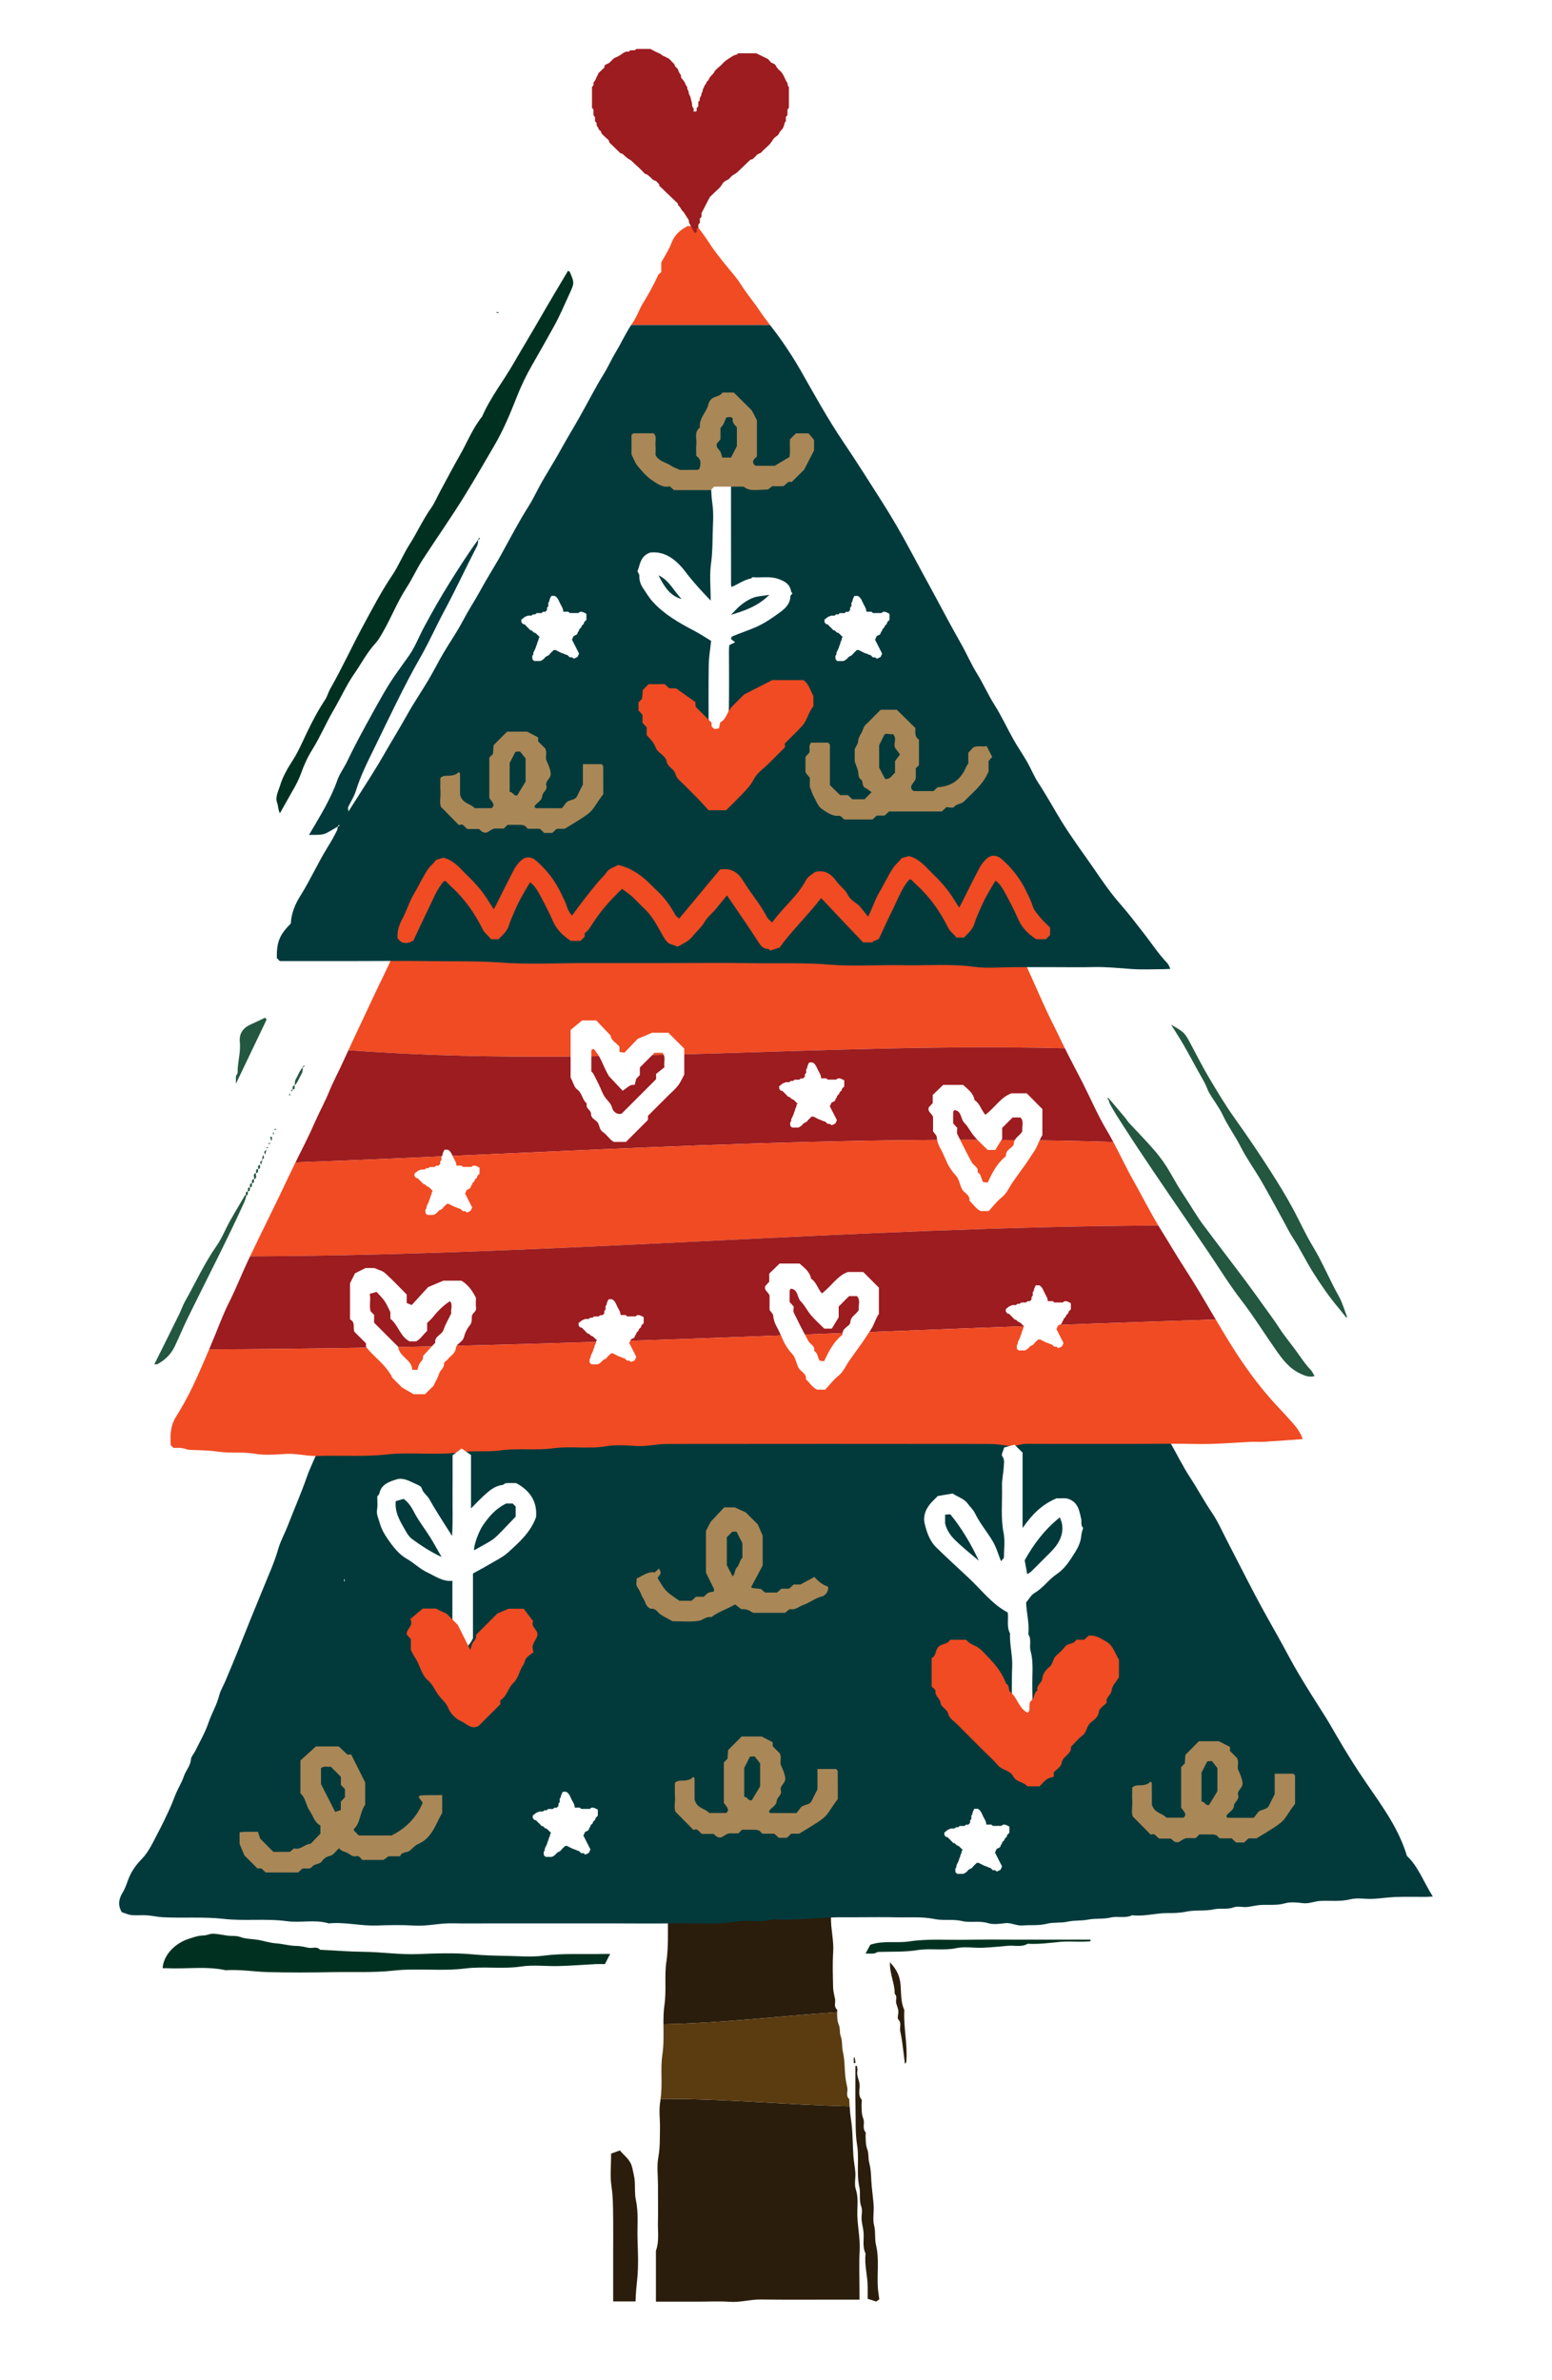 <svg width="150" height="230" viewBox="0 0 150 230" fill="none" xmlns="http://www.w3.org/2000/svg">
<rect x="0" y="0" width="150" height="230" fill="#808080" stroke="none"/>
<g clip-path="url(#clip0)">
<path d="M325 -261H-175V239H325V-261Z" fill="white"/>
<path d="M80.898 194.187C80.559 193.898 80.766 193.516 80.711 193.18C80.644 192.816 80.531 192.449 80.523 192.082C80.496 190.937 80.453 189.785 80.527 188.641C80.602 187.504 80.289 186.41 80.312 185.281C80.336 184.07 80.281 182.855 80.324 181.645C80.367 180.449 80.18 179.273 80.133 178.086C80.082 176.875 80.18 175.656 80.098 174.449C80.047 173.687 79.879 172.902 79.184 172.371C78.981 172.219 78.836 171.988 78.688 171.816C78.031 171.738 77.441 171.668 76.84 171.598C76.254 172.043 75.703 172.461 75.336 172.738C75.09 173.441 74.922 173.93 74.731 174.469C74.074 173.926 73.555 174.457 72.992 174.598C72.156 174.312 71.891 173.656 71.856 172.852C71.805 171.578 70.738 170.523 69.445 170.469C68.152 170.41 66.766 171.707 66.758 173.07C66.754 173.746 66.551 174.363 66.492 175.02C66.191 175.145 65.938 175.238 65.691 175.355C65.008 175.684 64.676 176.32 64.387 176.961C64 177.824 63.781 178.746 63.566 179.672C63.453 180.176 63.402 180.586 63.559 181.098C63.719 181.617 63.996 181.992 64.356 182.348C64.496 182.484 64.633 182.625 64.762 182.754C64.816 183.277 64.633 183.766 64.598 184.258C64.473 186.027 64.672 187.805 64.402 189.586C64.203 190.949 64.422 192.34 64.219 193.734C64.129 194.352 64.121 194.977 64.121 195.602C69.789 195.5 75.309 194.812 80.91 194.441C80.914 194.344 80.941 194.227 80.898 194.187Z" fill="#2B1D0C"/>
<path d="M63.84 202.828L63.82 203.012C63.656 203.898 63.805 204.84 63.785 205.758C63.766 206.648 63.797 207.535 63.629 208.438C63.465 209.324 63.594 210.266 63.594 211.184C63.594 211.41 63.594 211.641 63.594 211.871C63.594 212.82 63.609 213.773 63.59 214.723C63.566 215.648 63.727 216.586 63.395 217.492C63.395 219.121 63.395 220.75 63.395 222.41C63.785 222.41 64.109 222.41 64.434 222.41C65.449 222.41 66.465 222.41 67.481 222.41C68.5 222.41 69.519 222.352 70.527 222.426C71.539 222.5 72.5 222.191 73.496 222.203C76.019 222.234 78.547 222.215 81.066 222.215C81.719 222.215 82.367 222.215 83.07 222.215C83.07 221.914 83.07 221.66 83.07 221.406C83.07 220.094 83.016 218.781 83.086 217.473C83.156 216.176 82.82 214.914 82.859 213.621C82.883 212.93 82.941 212.234 82.707 211.531C82.551 211.059 82.703 210.488 82.672 209.969C82.637 209.434 82.523 208.906 82.484 208.375C82.402 207.191 82.43 205.992 82.25 204.824C82.184 204.391 82.141 203.965 82.117 203.535C76.023 203.398 69.992 202.777 63.84 202.828Z" fill="#2B1D0C"/>
<path d="M82.082 202.84C81.711 202.523 81.965 202.102 81.891 201.738C81.82 201.371 81.734 201.008 81.699 200.641C81.617 199.848 81.648 199.035 81.465 198.27C81.348 197.762 81.43 197.23 81.262 196.785C81.117 196.398 81.223 196.008 81.082 195.684C80.91 195.277 80.91 194.887 80.906 194.477L80.91 194.441C75.309 194.813 69.789 195.5 64.121 195.602C64.129 196.586 64.164 197.578 64.016 198.566C63.805 199.969 64.059 201.402 63.84 202.828C69.992 202.777 76.023 203.398 82.117 203.535C82.106 203.367 82.09 203.199 82.09 203.031L82.082 202.84Z" fill="#5A3C10"/>
<path d="M59.066 208.102C59.395 207.984 59.652 207.895 59.918 207.797C60.258 208.23 60.676 208.512 60.93 208.992C61.129 209.371 61.156 209.75 61.254 210.141C61.457 210.965 61.285 211.82 61.461 212.613C61.73 213.871 61.574 215.121 61.617 216.371C61.656 217.648 61.719 218.938 61.59 220.203C61.516 220.922 61.441 221.645 61.426 222.387C60.695 222.387 60.02 222.387 59.262 222.387C59.262 222.105 59.262 221.82 59.262 221.535C59.262 220.223 59.262 218.91 59.262 217.602C59.262 216.555 59.273 215.504 59.262 214.457C59.246 213.398 59.262 212.352 59.102 211.289C58.945 210.262 59.066 209.195 59.066 208.102Z" fill="#2B1D0C"/>
<path d="M84.984 222.18C84.953 222.207 84.824 222.301 84.691 222.402C84.453 222.324 84.191 222.242 83.859 222.133C83.859 221.801 83.856 221.414 83.859 221.031C83.871 219.938 83.519 218.867 83.66 217.77C83.332 217.102 83.519 216.387 83.461 215.691C83.422 215.289 83.305 214.895 83.273 214.492C83.242 214.07 83.383 213.602 83.242 213.227C83.004 212.594 83.191 211.949 83.055 211.336C82.758 209.992 83.051 208.617 82.84 207.293C82.644 206.066 82.715 204.855 82.684 203.637C82.652 202.426 82.676 201.215 82.676 200C82.676 199.879 82.676 199.754 82.676 199.629L82.805 199.613C82.828 199.766 82.898 199.93 82.867 200.07C82.754 200.57 83.055 200.992 83.082 201.465C83.106 201.93 82.906 202.426 83.258 202.867C83.336 202.969 83.266 203.187 83.269 203.352C83.277 203.82 83.254 204.281 83.441 204.75C83.602 205.141 83.316 205.645 83.652 206.043C83.703 206.098 83.66 206.234 83.66 206.332C83.672 206.801 83.66 207.262 83.836 207.73C83.981 208.125 83.894 208.582 84.019 209.027C84.215 209.75 84.18 210.535 84.254 211.293C84.312 211.922 84.406 212.547 84.441 213.18C84.473 213.797 84.328 214.453 84.481 215.035C84.644 215.676 84.519 216.32 84.664 216.922C84.996 218.305 84.75 219.691 84.844 221.07C84.867 221.406 84.926 221.738 84.984 222.18Z" fill="#2B1D0C"/>
<path d="M86.012 189.617C86.695 190.332 86.977 190.992 87.043 191.836C87.102 192.629 87.055 193.465 87.398 194.227V194.324C87.324 195.969 87.738 197.594 87.594 199.242C87.59 199.289 87.527 199.336 87.461 199.434C87.371 198.711 87.293 198.031 87.199 197.352C87.148 196.984 87.078 196.617 87.004 196.254C86.934 195.891 87.164 195.492 86.824 195.145C86.727 195.043 86.781 194.762 86.816 194.574C86.879 194.207 86.703 193.902 86.617 193.574C86.539 193.273 86.762 192.922 86.469 192.656C86.5 191.684 85.981 190.789 86.012 189.617Z" fill="#2B1D0C"/>
<path d="M82.516 199.359C82.516 199.188 82.516 199.012 82.516 198.836L82.613 198.824C82.641 198.996 82.664 199.168 82.688 199.344L82.516 199.359Z" fill="#2B1D0C"/>
<path d="M33.25 152.805H33.312V152.605H33.25V152.805ZM97.754 153.16L97.922 153.148C97.894 153.039 97.871 152.93 97.848 152.82L97.754 152.836C97.754 152.941 97.754 153.051 97.754 153.16ZM97.555 152.18L97.723 152.16C97.699 152.055 97.672 151.945 97.648 151.84L97.555 151.855C97.555 151.965 97.555 152.074 97.555 152.18ZM75.684 138.02L75.68 137.914C75.062 137.828 74.449 137.691 73.828 137.664C73.223 137.645 72.656 137.316 72.043 137.457C71.41 137.605 70.82 137.145 70.199 137.281C70.199 137.625 70.199 137.91 70.199 138.242C70.414 138.242 70.606 138.238 70.797 138.242C72.086 138.293 73.352 137.91 74.648 138.039C74.988 138.074 75.34 138.027 75.684 138.02ZM135.98 179.34C137.066 180.344 137.598 181.867 138.48 183.262C138.23 183.273 138.02 183.297 137.809 183.297C136.824 183.301 135.84 183.273 134.855 183.309C134.129 183.332 133.402 183.457 132.676 183.488C131.957 183.523 131.199 183.359 130.52 183.527C129.551 183.77 128.598 183.648 127.641 183.684C127.07 183.707 126.547 183.973 125.953 183.906C125.367 183.84 124.734 183.762 124.191 183.918C123.355 184.164 122.531 184.016 121.707 184.09C121.305 184.129 120.91 184.242 120.508 184.277C120.086 184.309 119.613 184.168 119.238 184.309C118.605 184.543 117.961 184.363 117.348 184.496C116.457 184.695 115.539 184.535 114.68 184.719C114.035 184.859 113.414 184.863 112.785 184.863C111.66 184.867 110.559 185.211 109.426 185.07C108.754 185.395 108.016 185.133 107.348 185.293C106.617 185.465 105.875 185.352 105.168 185.492C104.5 185.625 103.82 185.547 103.184 185.691C102.516 185.844 101.828 185.727 101.203 185.887C100.398 186.094 99.609 185.996 98.816 186.059C98.234 186.105 97.723 185.762 97.125 185.84C96.578 185.914 95.973 185.984 95.465 185.828C94.629 185.574 93.781 185.824 92.984 185.633C92.086 185.418 91.176 185.617 90.312 185.437C89.09 185.184 87.871 185.305 86.648 185.273C85.438 185.242 84.223 185.266 83.012 185.266C82.586 185.266 82.156 185.273 81.731 185.266C79.394 185.23 77.07 185.609 74.731 185.465C73.562 185.824 72.344 185.496 71.176 185.684C69.234 185.988 67.293 185.809 65.352 185.848C63.355 185.891 61.352 185.859 59.352 185.859C57.387 185.859 55.418 185.859 53.453 185.859C51.484 185.859 49.516 185.859 47.551 185.859C46.27 185.859 44.992 185.879 43.715 185.852C42.488 185.824 41.293 186.148 40.055 186.07C38.848 185.996 37.629 186.02 36.418 186.062C34.863 186.121 33.336 185.707 31.777 185.859C30.445 185.457 29.066 185.824 27.73 185.645C25.691 185.367 23.637 185.652 21.617 185.422C19.637 185.199 17.664 185.367 15.695 185.262C15.195 185.234 14.699 185.109 14.203 185.078C13.711 185.043 13.215 185.102 12.727 185.059C12.43 185.031 12.141 184.891 11.773 184.777C11.41 184.187 11.43 183.539 11.863 182.855C12.121 182.449 12.254 181.969 12.434 181.52C12.715 180.812 13.137 180.215 13.676 179.664C14.391 178.934 14.797 177.984 15.273 177.09C15.672 176.34 16.039 175.57 16.395 174.797C16.633 174.277 16.82 173.73 17.051 173.203C17.285 172.676 17.594 172.176 17.773 171.633C17.957 171.082 18.398 170.66 18.449 170.035C18.473 169.73 18.754 169.449 18.898 169.148C19.324 168.273 19.82 167.426 20.133 166.512C20.441 165.59 20.957 164.754 21.195 163.801C21.312 163.34 21.582 162.914 21.77 162.469C22.527 160.684 23.258 158.887 23.969 157.082C24.434 155.902 24.938 154.73 25.41 153.551C25.93 152.258 26.52 150.992 26.902 149.641C27.117 148.891 27.516 148.191 27.801 147.457C28.41 145.875 29.098 144.32 29.656 142.719C29.945 141.895 30.344 141.102 30.672 140.285C31.328 138.656 32.016 137.031 32.809 135.469C33.461 134.187 34.18 132.91 35.066 131.789C35.871 130.781 37.035 130.082 38.41 130.195C39.969 130.324 41.246 131.082 41.77 132.801C41.977 133.473 41.988 134.258 41.629 134.969C41.719 135.062 41.805 135.156 41.906 135.27C42.562 135.367 43.312 135.094 43.883 135.664C44.367 135.727 44.777 135.621 45.227 135.375C47.277 134.246 49.488 133.473 51.703 132.738C53.188 132.246 54.695 131.855 56.223 131.527C56.758 131.41 57.305 131.301 57.84 131.172C58.359 131.051 58.922 131.039 59.418 130.914C59.98 130.773 60.562 130.902 61.086 130.691C61.656 130.457 62.266 130.727 62.801 130.547C63.691 130.246 64.59 130.437 65.481 130.375C66.273 130.316 67.047 130.086 67.856 130.172C69.234 130.316 70.617 130.449 72.008 130.371C72.512 130.629 73.062 130.535 73.594 130.578C74.129 130.621 74.676 130.684 75.18 130.801C76.348 131.074 77.586 131.027 78.707 131.527C79.723 131.492 80.625 131.98 81.594 132.168C82.453 132.332 83.269 132.699 84.102 132.992C85.477 133.473 86.836 134.012 88.106 134.719C89.285 135.375 90.516 135.969 91.543 136.879C91.676 137 91.844 137.098 92.016 137.156C92.731 137.41 93.453 137.645 94.148 137.875C97.473 135.523 99.965 135.07 103.781 136.703C103.793 136.363 103.809 136.055 103.816 135.742C103.82 135.445 103.816 135.152 103.816 134.871C103.953 134.617 104.09 134.379 104.211 134.133C104.98 132.57 106.656 132.137 107.703 132.363C108.809 132.609 109.809 133.129 110.352 134.242C110.484 134.52 110.695 134.758 110.898 135.059C110.867 135.891 111.195 136.609 111.785 137.297C112.301 137.891 112.664 138.621 113.059 139.312C113.73 140.477 114.313 141.695 115.051 142.812C115.777 143.918 116.391 145.09 117.141 146.184C117.703 147.008 118.109 147.941 118.57 148.832C119.496 150.613 120.395 152.406 121.332 154.18C122.031 155.5 122.762 156.805 123.496 158.105C124.172 159.297 124.789 160.527 125.488 161.699C126.273 163.02 127.094 164.324 127.922 165.617C128.367 166.312 128.777 167.031 129.191 167.746C130.09 169.289 131.027 170.805 132.039 172.273C132.844 173.445 133.668 174.605 134.391 175.824C135.023 176.895 135.578 178.016 135.98 179.34Z" fill="#023A3C"/>
<path d="M58.969 188.809C58.777 189.176 58.641 189.445 58.465 189.793C58.211 189.793 57.891 189.777 57.57 189.793C56.387 189.855 55.203 189.949 54.016 189.98C52.805 190.016 51.57 189.844 50.383 190.023C48.57 190.293 46.75 189.988 44.961 190.215C42.656 190.504 40.344 190.164 38.062 190.418C36.051 190.641 34.051 190.527 32.047 190.57C30.016 190.613 27.984 190.617 25.953 190.566C24.574 190.535 23.199 190.289 21.809 190.383C19.914 189.969 17.996 190.285 16.09 190.188C15.969 190.18 15.844 190.188 15.715 190.188C15.82 188.781 17.066 187.742 18.152 187.383C18.66 187.215 19.133 187.027 19.68 187.027C19.98 187.023 20.281 186.848 20.578 186.855C21.047 186.867 21.508 186.969 21.973 187.039C22.406 187.102 22.824 187.012 23.285 187.191C23.684 187.348 24.199 187.355 24.664 187.41C25.348 187.488 26.004 187.738 26.664 187.785C27.332 187.832 27.973 188.027 28.641 188.035C29.043 188.035 29.441 188.148 29.84 188.219C30.203 188.285 30.621 188.043 30.941 188.41L31.133 188.414C32.449 188.48 33.766 188.59 35.082 188.602C36.859 188.617 38.621 188.895 40.406 188.824C42.172 188.754 43.957 188.688 45.711 188.852C46.836 188.961 47.949 188.977 49.07 189C50.219 189.023 51.383 189.125 52.508 188.98C54.449 188.723 56.391 188.863 58.328 188.809C58.52 188.805 58.711 188.809 58.969 188.809Z" fill="#003120"/>
<path d="M83.656 188.773C83.852 188.41 83.996 188.145 84.113 187.922C85.391 187.488 86.672 187.785 87.894 187.598C89.707 187.324 91.516 187.477 93.324 187.441C95.191 187.402 97.062 187.43 98.93 187.43C100.766 187.43 102.605 187.43 104.441 187.43C104.758 187.43 105.074 187.43 105.391 187.43V187.59C105.113 187.605 104.836 187.625 104.555 187.625C103.867 187.633 103.172 187.578 102.492 187.641C101.437 187.738 100.387 187.891 99.324 187.824C98.727 188.184 98.07 187.969 97.438 188.02C96.613 188.09 95.789 188.18 94.965 188.211C94.113 188.242 93.231 188.078 92.414 188.25C91.152 188.516 89.887 188.242 88.656 188.441C87.398 188.641 86.148 188.574 84.898 188.617C84.754 188.621 84.617 188.75 84.473 188.766C84.231 188.793 83.988 188.773 83.656 188.773Z" fill="#003120"/>
<path d="M71.801 84.211C72.09 84.391 72.324 84.539 72.629 84.731C70.82 85.785 69.074 86.82 67.461 88.199C67.527 87.613 67.652 87.117 67.613 86.637C67.582 86.195 67.371 85.766 67.227 85.289C68.707 84.644 70.25 84.285 71.801 84.211ZM102.922 101.297C102.84 101.129 102.75 100.961 102.668 100.789C102.051 99.473 101.367 98.191 100.777 96.856C100.102 95.332 99.414 93.812 98.727 92.297C98.188 91.109 97.688 89.906 97.144 88.723C96.672 87.699 96.242 86.68 95.922 85.586C95.606 84.504 94.832 83.625 93.652 83.246C92.582 82.898 91.594 82.977 90.602 83.574C89.695 84.117 89.258 84.898 89.078 85.887C89.035 86.129 88.973 86.363 88.906 86.644C88.953 86.762 89.086 86.938 89.07 87.102C89.008 87.758 89.312 88.309 89.504 88.894C89.664 89.387 89.992 89.812 90.141 90.332C90.231 90.453 90.238 90.578 90.25 90.703L90.125 90.723C90.098 90.594 90.074 90.465 90.047 90.336L90.141 90.332C89.836 90.262 89.781 90.051 89.652 89.879C89.098 89.133 88.773 88.262 88.188 87.519C87.625 86.797 86.934 86.223 86.352 85.535C85.769 84.852 84.91 84.562 84.203 84.059C83.773 83.75 83.215 83.578 82.688 83.461C81.648 83.227 80.609 82.922 79.539 83.074C79.426 82.844 79.309 82.66 79.25 82.457C78.961 81.492 78.465 80.652 77.781 79.914C76.981 79.055 76.008 78.445 74.961 77.941C74.231 77.59 73.481 77.312 72.648 77.348C72.519 77.352 72.332 77.402 72.266 77.336C71.898 76.965 71.383 77.059 71.074 77.188C70.344 77.488 69.586 77.242 68.848 77.512C68.258 77.723 67.578 77.738 66.961 77.941C65.602 78.379 64.266 78.852 62.977 79.492C61.664 80.144 60.387 80.856 59.141 81.617C58.195 82.199 57.234 82.766 56.355 83.438C55.25 84.277 54.156 85.141 53.094 86.043C51.895 87.062 50.691 88.066 49.59 89.195C49.477 89.312 49.352 89.422 49.242 89.543C48.324 90.559 47.156 91.231 46.004 91.914L45.875 92.086L45.812 92.023L45.977 91.887L46.004 91.914C46.059 91.672 46.102 91.43 46.195 91.207C46.453 90.586 46.688 89.953 47.168 89.441C47.938 88.617 48.426 87.684 48.363 86.492C48.309 85.402 47.785 84.492 46.848 83.781C46.391 83.438 45.941 83.309 45.398 83.207C45.016 83.137 44.738 83.137 44.363 83.219C43.973 83.309 43.578 83.336 43.219 83.559C42.172 84.207 41.438 85.125 40.871 86.211C39.824 88.231 38.871 90.293 37.957 92.379C37.387 93.684 36.727 94.949 36.129 96.242C35.316 97.992 34.477 99.731 33.672 101.484C57.059 103.219 79.598 100.703 102.922 101.297Z" fill="#F04B23"/>
<path d="M107.602 110.352C107.414 110 107.223 109.652 107.02 109.312C106.113 107.809 105.422 106.176 104.625 104.605C104.062 103.5 103.469 102.41 102.922 101.297C79.598 100.703 57.059 103.219 33.672 101.484C33.516 101.824 33.355 102.16 33.203 102.504C32.758 103.5 32.227 104.457 31.816 105.473C31.406 106.48 30.871 107.437 30.434 108.437C29.859 109.758 29.199 111.039 28.555 112.328C55.191 111.336 80.965 109.527 107.602 110.352Z" fill="#9C1C20"/>
<path d="M109.539 114.074C108.844 112.859 108.266 111.586 107.602 110.352C80.965 109.527 55.191 111.336 28.555 112.328C28.32 112.805 28.09 113.285 27.863 113.766C26.668 116.324 25.383 118.844 24.172 121.398C53.73 121.297 82.414 118.574 111.953 118.422C111.094 117.008 110.359 115.516 109.539 114.074Z" fill="#F04B23"/>
<path d="M117.027 126.707C116.227 125.332 115.41 123.961 114.547 122.629C113.711 121.336 112.937 120.008 112.121 118.703C112.062 118.613 112.012 118.516 111.953 118.422C82.414 118.574 53.73 121.297 24.172 121.398C24.098 121.559 24.016 121.715 23.941 121.879C23.336 123.168 22.82 124.496 22.176 125.77C21.668 126.773 21.266 127.824 20.848 128.859C20.641 129.371 20.422 129.879 20.211 130.391C52.363 130.293 85.344 128.504 117.504 127.504C117.348 127.238 117.184 126.973 117.027 126.707Z" fill="#9C1C20"/>
<path d="M125.063 137.645C124.473 136.965 123.848 136.316 123.238 135.652C122.105 134.41 121.082 133.098 120.133 131.715C119.195 130.352 118.344 128.934 117.504 127.504C85.344 128.504 52.363 130.293 20.211 130.391C19.719 131.555 19.219 132.715 18.68 133.859C18.188 134.906 17.621 135.922 17.012 136.902C16.457 137.793 16.438 138.727 16.504 139.645C16.633 139.77 16.699 139.84 16.773 139.914C17.031 139.914 17.297 139.891 17.555 139.922C17.824 139.957 18.09 140.094 18.359 140.105C19.285 140.133 20.203 140.145 21.133 140.281C22.27 140.449 23.43 140.27 24.594 140.473C25.578 140.641 26.621 140.555 27.633 140.492C28.672 140.426 29.68 140.727 30.699 140.691C32.934 140.617 35.164 140.793 37.41 140.543C39.758 140.285 42.141 140.66 44.508 140.328C45.773 140.148 47.066 140.332 48.359 140.152C50.047 139.918 51.773 140.176 53.492 139.945C55.18 139.719 56.906 140.043 58.621 139.746C59.578 139.582 60.586 139.684 61.566 139.73C62.535 139.777 63.48 139.535 64.438 139.531C74.828 139.516 85.219 139.52 95.613 139.531C96.238 139.531 96.875 139.621 97.496 139.727C98.09 139.828 98.609 139.512 99.188 139.516C100.988 139.531 102.793 139.523 104.594 139.523C106.398 139.523 108.199 139.523 110.004 139.523C111.84 139.523 113.676 139.488 115.512 139.531C117.293 139.574 119.063 139.422 120.84 139.328C121.297 139.305 121.758 139.348 122.215 139.32C123.426 139.246 124.633 139.152 125.906 139.062C125.715 138.516 125.418 138.051 125.063 137.645Z" fill="#F04B23"/>
<path d="M126.656 132.344C126.148 131.82 125.758 131.215 125.336 130.629C124.773 129.84 124.137 129.105 123.617 128.289C123.199 127.633 122.73 127.023 122.281 126.391C121.652 125.504 121.012 124.621 120.363 123.746C119.691 122.844 119.004 121.949 118.324 121.051C117.629 120.129 116.926 119.211 116.234 118.281C115.609 117.441 115.102 116.52 114.512 115.652C114 114.895 113.547 114.094 113.09 113.297C112.672 112.57 112.187 111.879 111.648 111.246C110.832 110.289 109.941 109.395 109.09 108.469C108.965 108.332 108.875 108.16 108.754 108.02C108.254 107.418 107.742 106.82 107.102 106.062C107.191 106.395 107.199 106.527 107.254 106.633C107.641 107.367 108.094 108.059 108.543 108.758C110.461 111.742 112.477 114.664 114.477 117.598C115.258 118.746 116.043 119.895 116.824 121.047C117.848 122.555 118.801 124.117 119.91 125.559C121.129 127.133 122.172 128.82 123.312 130.445C123.945 131.348 124.582 132.203 125.625 132.711C126.098 132.937 126.52 133.117 127.055 132.969C126.914 132.742 126.816 132.512 126.656 132.344Z" fill="#235740"/>
<path d="M129.398 125.262C128.504 123.668 127.816 121.969 126.867 120.406C126.172 119.262 125.625 118.035 124.992 116.855C124.309 115.582 123.555 114.359 122.785 113.156C121.684 111.438 120.535 109.742 119.348 108.078C118.438 106.809 117.633 105.453 116.832 104.109C116.211 103.062 115.668 101.973 115.09 100.898C114.488 99.769 114.48 99.762 113.18 99.008C113.387 99.336 113.531 99.566 113.676 99.793C114.668 101.336 115.48 102.98 116.391 104.566C116.59 104.906 116.691 105.301 116.891 105.637C117.309 106.352 117.836 107.012 118.184 107.758C118.676 108.816 119.367 109.746 119.895 110.785C120.488 111.957 121.273 113.031 121.934 114.172C122.68 115.461 123.383 116.781 124.105 118.09C124.383 118.598 124.637 119.121 124.953 119.605C125.66 120.68 126.211 121.844 126.895 122.93C127.656 124.145 128.469 125.324 129.395 126.418C129.641 126.711 129.871 127.016 130.109 127.312L130.195 127.254C129.934 126.586 129.746 125.879 129.398 125.262Z" fill="#235740"/>
<path d="M23.617 116.148C23.707 115.953 23.75 115.738 23.816 115.535L23.691 115.477C23.188 116.336 22.676 117.184 22.188 118.055C21.762 118.824 21.441 119.664 20.938 120.379C19.738 122.09 18.883 123.984 17.863 125.789C17.656 126.16 17.527 126.57 17.34 126.949C16.547 128.566 15.738 130.18 14.914 131.84C15.059 131.828 15.16 131.852 15.23 131.812C15.941 131.422 16.512 130.875 16.863 130.152C17.312 129.227 17.699 128.266 18.152 127.344C19.98 123.617 21.898 119.93 23.617 116.148Z" fill="#235740"/>
<path d="M25.77 98.519C24.816 100.512 23.863 102.508 22.805 104.715C22.805 104.32 22.785 104.145 22.812 103.98C22.832 103.867 22.965 103.762 22.965 103.656C22.949 102.66 23.281 101.699 23.18 100.691C23.094 99.879 23.492 99.316 24.242 98.988C24.707 98.785 25.16 98.555 25.617 98.34L25.77 98.519Z" fill="#235740"/>
<path d="M28.48 104.895C28.512 104.68 28.465 104.48 28.602 104.254C28.828 103.883 28.953 103.449 29.27 103.121C29.238 103.336 29.285 103.535 29.148 103.762C28.922 104.137 28.797 104.566 28.48 104.895Z" fill="#235740"/>
<path d="M24.547 113.945C24.621 113.75 24.363 113.445 24.742 113.355C24.668 113.547 24.926 113.852 24.547 113.945Z" fill="#235740"/>
<path d="M28.285 105.285C28.312 105.137 28.188 104.91 28.48 104.895C28.453 105.043 28.578 105.27 28.285 105.285Z" fill="#235740"/>
<path d="M26.285 109.844C26.285 109.953 26.285 110.062 26.285 110.168L26.191 110.184C26.164 110.078 26.141 109.973 26.113 109.863L26.285 109.844Z" fill="#235740"/>
<path d="M25.301 112.07C25.371 111.82 25.406 111.699 25.438 111.582C25.469 111.676 25.512 111.766 25.523 111.859C25.527 111.887 25.453 111.926 25.301 112.07Z" fill="#235740"/>
<path d="M25.363 112.09C25.297 112.328 25.262 112.449 25.227 112.566C25.199 112.477 25.156 112.387 25.145 112.289C25.141 112.262 25.215 112.223 25.363 112.09Z" fill="#235740"/>
<path d="M24.941 112.961C24.969 112.812 24.844 112.582 25.137 112.566C25.105 112.715 25.234 112.945 24.941 112.961Z" fill="#235740"/>
<path d="M24.941 112.961C24.91 113.109 25.039 113.336 24.742 113.355C24.773 113.203 24.645 112.977 24.941 112.961Z" fill="#235740"/>
<path d="M25.762 111.098C25.688 111.348 25.656 111.465 25.621 111.582C25.59 111.492 25.551 111.402 25.535 111.309C25.531 111.277 25.605 111.238 25.762 111.098Z" fill="#235740"/>
<path d="M24.547 113.945C24.516 114.094 24.645 114.32 24.352 114.336C24.379 114.187 24.254 113.961 24.547 113.945Z" fill="#235740"/>
<path d="M24.352 114.336C24.32 114.488 24.445 114.715 24.152 114.73C24.184 114.582 24.055 114.355 24.352 114.336Z" fill="#235740"/>
<path d="M23.957 115.125C23.984 114.977 23.859 114.746 24.152 114.73C24.125 114.879 24.25 115.109 23.957 115.125Z" fill="#235740"/>
<path d="M23.758 115.52C23.789 115.367 23.66 115.141 23.957 115.125C23.926 115.273 24.055 115.5 23.758 115.52Z" fill="#235740"/>
<path d="M29.246 103.105L29.387 102.945L29.445 103.008L29.285 103.145L29.246 103.105Z" fill="#235740"/>
<path d="M25.922 110.926H25.727V110.863H25.922V110.926Z" fill="#235740"/>
<path d="M25.922 110.469H26.121V110.535H25.922V110.469Z" fill="#235740"/>
<path d="M26.383 109.617V109.418H26.449V109.617H26.383Z" fill="#235740"/>
<path d="M26.516 109.09H26.711V109.156H26.516V109.09Z" fill="#235740"/>
<path d="M107.164 106.289L107.004 106.152L107.066 106.094L107.203 106.254L107.164 106.289Z" fill="#235740"/>
<path d="M28.023 105.68V105.879H27.957V105.68H28.023Z" fill="#235740"/>
<path d="M28.305 105.305L28.168 105.465L28.105 105.402L28.266 105.266L28.305 105.305Z" fill="#235740"/>
<path d="M73.418 30.027C72.828 29.148 72.144 28.344 71.582 27.449C71.144 26.758 70.578 26.156 70.066 25.516C69.5 24.809 68.934 24.102 68.449 23.332C68.117 22.812 67.731 22.324 67.387 21.848C67.019 21.848 66.695 21.848 66.453 21.848C65.695 22.238 65.18 22.73 64.894 23.492C64.664 24.117 64.277 24.68 63.914 25.355C63.914 25.617 63.914 25.969 63.914 26.281C63.785 26.41 63.656 26.488 63.605 26.598C63.18 27.512 62.703 28.395 62.172 29.25C61.785 29.867 61.566 30.594 61.148 31.184L61.004 31.406C65.477 31.406 69.949 31.406 74.426 31.406C74.078 30.953 73.734 30.496 73.418 30.027Z" fill="#F04B23"/>
<path d="M70.269 62.445C70.269 62.066 70.269 61.828 70.269 61.445C70.574 61.688 70.781 61.855 71.047 62.062C70.781 62.191 70.566 62.301 70.269 62.445ZM112.832 93.082C111.996 92.219 111.344 91.207 110.609 90.266C109.836 89.269 109.07 88.262 108.238 87.316C107.301 86.25 106.504 85.074 105.711 83.922C104.66 82.398 103.551 80.918 102.578 79.332C101.828 78.106 101.133 76.836 100.34 75.629C99.926 74.996 99.648 74.277 99.269 73.617C98.859 72.898 98.383 72.219 97.973 71.496C97.344 70.383 96.812 69.211 96.129 68.133C95.504 67.148 95.043 66.082 94.43 65.094C93.852 64.16 93.422 63.148 92.879 62.191C92.023 60.688 91.207 59.152 90.387 57.621C89.578 56.117 88.75 54.629 87.949 53.121C87.07 51.477 86.129 49.863 85.129 48.301C83.934 46.43 82.754 44.551 81.512 42.715C79.977 40.449 78.672 38.059 77.32 35.688C76.816 34.805 76.262 33.957 75.688 33.121C75.289 32.535 74.856 31.973 74.426 31.406C69.949 31.406 65.477 31.406 61.004 31.406C60.441 32.254 60.027 33.18 59.5 34.047C59.09 34.723 58.773 35.461 58.359 36.125C57.523 37.48 56.809 38.898 56.027 40.281C55.445 41.316 54.82 42.328 54.246 43.371C53.574 44.605 52.797 45.785 52.125 47.023C51.777 47.664 51.465 48.332 51.074 48.945C50.168 50.363 49.398 51.855 48.582 53.324C48.465 53.539 48.352 53.758 48.23 53.965C47.629 54.996 47 56.012 46.426 57.059C45.883 58.047 45.262 58.988 44.734 59.992C44.184 61.051 43.488 62.035 42.883 63.062C42.371 63.93 41.922 64.832 41.41 65.699C40.738 66.832 39.988 67.926 39.348 69.074C38.633 70.356 37.859 71.602 37.133 72.871C36.344 74.254 35.469 75.602 34.613 76.949C34.324 77.402 34.035 77.856 33.68 78.41C33.656 78.188 33.609 78.078 33.641 78.008C33.883 77.488 34.219 76.992 34.387 76.449C34.863 74.902 35.602 73.469 36.305 72.031C37.703 69.164 39.055 66.273 40.641 63.496C41.473 62.047 42.145 60.512 42.938 59.039C44.043 56.98 45.027 54.855 46.098 52.777C46.215 52.551 46.191 52.352 46.223 52.137C45.23 53.492 44.336 54.902 43.445 56.324C42.555 57.75 41.727 59.207 40.938 60.688C40.465 61.574 40.113 62.516 39.535 63.344C39.09 63.984 38.621 64.609 38.18 65.246C37.352 66.445 36.648 67.742 35.941 69.023C35.102 70.535 34.273 72.059 33.531 73.617C33.242 74.219 32.832 74.738 32.602 75.394C32.289 76.297 31.855 77.184 31.398 78.031C30.93 78.898 30.41 79.746 29.863 80.68C30.508 80.644 31.082 80.754 31.613 80.469C31.965 80.281 32.301 80.078 32.637 79.871L32.762 79.703L32.824 79.766L32.664 79.902L32.637 79.871C32.621 80.004 32.625 80.137 32.57 80.242C32.293 80.82 31.965 81.383 31.633 81.914C30.703 83.426 29.98 85.051 29.035 86.555C28.527 87.359 28.156 88.238 28.105 89.238C27.012 90.344 26.734 91.023 26.754 92.578C26.844 92.672 26.938 92.766 27.039 92.867C29.422 92.867 31.816 92.867 34.211 92.867C36.602 92.867 38.996 92.836 41.387 92.875C43.758 92.914 46.117 92.844 48.492 93.019C51.133 93.215 53.801 93.062 56.453 93.062C59.109 93.062 61.766 93.062 64.422 93.062C67.078 93.062 69.734 93.031 72.391 93.07C75.019 93.113 77.644 93.004 80.277 93.219C82.59 93.41 84.934 93.219 87.258 93.269C89.559 93.32 91.859 93.113 94.164 93.426C95.422 93.598 96.719 93.457 97.996 93.457C99.277 93.457 100.555 93.457 101.836 93.457C103.113 93.457 104.391 93.481 105.672 93.449C106.93 93.418 108.172 93.555 109.426 93.641C110.438 93.707 111.457 93.656 112.473 93.652C112.688 93.652 112.902 93.633 113.117 93.621C113.004 93.402 112.953 93.211 112.832 93.082Z" fill="#023A3C"/>
<path d="M27.051 78.59C26.855 78.18 26.898 77.867 26.781 77.562C26.578 77.035 26.898 76.469 27.059 75.938C27.324 75.055 27.777 74.266 28.281 73.488C28.84 72.625 29.242 71.66 29.691 70.731C30.207 69.656 30.762 68.606 31.426 67.609C31.641 67.285 31.73 66.883 31.926 66.543C33.074 64.535 34.031 62.426 35.133 60.395C36.008 58.785 36.852 57.156 37.883 55.629C38.531 54.672 38.961 53.574 39.586 52.602C40.309 51.465 40.867 50.227 41.645 49.121C42.012 48.602 42.258 48 42.562 47.438C43.188 46.285 43.793 45.125 44.445 43.988C45.16 42.742 45.68 41.383 46.594 40.254C47.391 38.418 48.637 36.844 49.629 35.125C50.516 33.59 51.441 32.07 52.324 30.531C53.164 29.066 54.035 27.625 54.898 26.168C54.988 26.223 55.055 26.238 55.07 26.273C55.551 27.383 55.512 27.363 54.965 28.559C54.496 29.578 54.059 30.609 53.508 31.594C52.82 32.82 52.141 34.047 51.434 35.266C50.863 36.25 50.363 37.297 49.938 38.379C49.316 39.953 48.668 41.527 47.805 43.004C46.867 44.617 45.93 46.234 44.953 47.824C43.645 49.953 42.203 51.996 40.844 54.09C40.277 54.957 39.859 55.922 39.293 56.785C38.391 58.172 37.801 59.719 36.973 61.141C36.77 61.484 36.574 61.848 36.305 62.141C35.477 63.039 34.918 64.129 34.23 65.121C33.465 66.227 32.918 67.465 32.238 68.621C31.5 69.887 30.934 71.238 30.152 72.488C29.715 73.188 29.363 73.977 29.074 74.789C28.738 75.727 28.164 76.574 27.688 77.461C27.496 77.812 27.297 78.156 27.051 78.59Z" fill="#003120"/>
<path d="M47.992 30.168H48.188V30.234H47.992V30.168Z" fill="#003120"/>
<path d="M46.203 52.121L46.34 51.961L46.398 52.023L46.238 52.16L46.203 52.121Z" fill="#003120"/>
<path d="M94.606 150.816C93.844 149.188 92.941 147.66 91.844 146.324C91.613 146.34 91.488 146.348 91.344 146.359C91.344 146.738 91.344 147.09 91.344 147.215C91.594 148.195 92.176 148.703 92.731 149.215C93.336 149.77 93.981 150.285 94.606 150.816ZM99.281 152.113C99.445 152.004 99.586 151.934 99.691 151.832C100.297 151.234 100.895 150.629 101.5 150.027C102.344 149.195 102.875 148.242 102.613 147.109C102.555 146.949 102.496 146.793 102.43 146.625C100.895 147.852 99.856 149.297 99.035 150.773C99.129 151.27 99.199 151.66 99.281 152.113ZM90.637 144.559C91.144 144.473 91.641 144.391 92.07 144.32C92.609 144.676 93.184 144.816 93.531 145.297C93.754 145.605 94.055 145.867 94.215 146.199C94.684 147.176 95.391 148 95.941 148.922C96.297 149.512 96.481 150.203 96.746 150.859C96.82 150.773 96.902 150.672 97.027 150.535C97.027 149.777 97.152 148.934 97 148.148C96.699 146.633 96.887 145.117 96.844 143.605C96.824 142.98 96.988 142.352 97.012 141.723C97.027 141.391 97.129 141.043 96.856 140.699C96.754 140.574 96.969 140.191 97.051 139.875C97.383 139.781 97.734 139.684 98.051 139.598C98.336 139.879 98.566 140.109 98.832 140.367C98.832 142.723 98.832 145.105 98.832 147.656C99.731 146.363 100.699 145.363 102.145 144.773C102.465 144.836 102.898 144.687 103.348 144.871C104.215 145.227 104.316 146.008 104.492 146.746C104.566 147.043 104.414 147.395 104.687 147.637C104.625 147.879 104.527 148.113 104.508 148.352C104.465 148.953 104.23 149.473 103.918 149.977C103.43 150.766 102.926 151.57 102.164 152.082C101.359 152.617 100.828 153.441 99.988 153.93C99.656 154.125 99.445 154.531 99.172 154.852C99.215 155.895 99.504 156.898 99.387 157.926C99.727 158.422 99.461 159.004 99.598 159.512C99.926 160.691 99.738 161.883 99.773 163.07C99.809 164.281 99.781 165.492 99.781 166.699C99.613 166.867 99.453 167.027 99.289 167.191C99.027 167.191 98.766 167.191 98.504 167.191C97.996 166.789 97.816 166.238 97.812 165.613C97.809 164.109 97.762 162.598 97.828 161.094C97.879 159.992 97.57 158.93 97.617 157.836C97.281 157.207 97.477 156.52 97.402 155.82C95.879 155.012 94.848 153.617 93.602 152.457C92.562 151.484 91.512 150.527 90.492 149.531C89.859 148.914 89.574 148.074 89.375 147.25C89.176 146.438 89.516 145.707 90.094 145.105C90.273 144.918 90.461 144.738 90.637 144.559Z" fill="white"/>
<path d="M90.043 160.223C90.512 160.012 90.371 159.434 90.719 159.117C91.059 158.813 91.598 158.891 91.824 158.453C92.352 158.453 92.871 158.453 93.375 158.453C93.535 158.594 93.66 158.754 93.828 158.836C94.684 159.258 94.582 159.141 95.727 160.363C96.383 161.063 96.914 161.797 97.234 162.691C97.609 162.84 97.402 163.293 97.652 163.5C98.34 164.059 98.465 165.086 99.324 165.504C99.715 165.191 99.269 164.625 99.719 164.285C99.996 164.074 99.906 163.559 100.273 163.348C100.129 162.844 100.719 162.645 100.746 162.152C100.766 161.777 101.098 161.336 101.418 161.086C101.805 160.777 101.746 160.27 102.09 159.973C102.387 159.715 102.684 159.445 102.918 159.137C103.203 158.754 103.801 158.914 104.016 158.449C104.277 158.449 104.539 158.449 104.793 158.449C104.937 158.313 105.078 158.18 105.211 158.059C105.898 157.961 106.414 158.348 106.945 158.645C107.527 158.969 107.715 159.621 108.145 160.398C108.145 160.457 108.145 160.773 108.145 161.09C108.145 161.414 108.145 161.742 108.145 162.074C107.895 162.492 107.48 162.895 107.438 163.336C107.391 163.82 106.816 164.023 106.965 164.527C106.699 164.813 106.254 165.074 106.215 165.387C106.145 165.938 105.758 166.176 105.434 166.438C105.008 166.777 105.059 167.363 104.629 167.695C104.215 168.008 103.879 168.422 103.508 168.793C103.594 169.535 102.672 169.688 102.598 170.391C102.563 170.703 102.117 170.969 101.844 171.27C101.844 171.379 101.844 171.508 101.844 171.684C101.629 171.758 101.367 171.793 101.18 171.926C100.914 172.113 100.707 172.379 100.473 172.613C100.086 172.613 99.691 172.613 99.297 172.613C98.93 172.172 98.219 172.219 97.93 171.652C97.613 171.035 96.828 171.066 96.418 170.547C96.051 170.094 95.594 169.707 95.176 169.289C94.297 168.41 93.414 167.535 92.539 166.648C92.223 166.328 91.742 166.031 91.66 165.648C91.543 165.117 90.949 164.965 90.914 164.59C90.871 164.105 90.34 163.898 90.414 163.395C90.43 163.273 90.176 163.109 90.043 162.961C90.043 162.055 90.043 161.137 90.043 160.223Z" fill="#F04B23"/>
<path d="M70.648 59.414C70.977 59.086 71.273 58.727 71.633 58.445C71.992 58.168 72.391 57.906 72.812 57.754C73.231 57.602 73.703 57.59 74.356 57.48C73.223 58.609 71.953 59.012 70.648 59.414ZM63.645 55.598C64.691 56.066 65.129 57.133 65.883 57.887C64.691 57.559 64.156 56.59 63.645 55.598ZM75.215 55.941C74.383 55.652 73.555 55.852 72.731 55.773L72.59 55.895C71.898 56.027 71.34 56.453 70.707 56.723L70.656 56.527C70.652 54.527 70.652 52.527 70.652 50.531C70.652 48.887 70.644 47.246 70.656 45.605C70.019 45.648 69.375 45.68 68.719 45.695C68.711 46.723 68.719 47.75 68.863 48.773C68.992 49.707 68.898 50.672 68.879 51.621C68.859 52.547 68.859 53.465 68.727 54.398C68.559 55.543 68.688 56.734 68.688 58.039C67.781 57.09 67 56.246 66.289 55.305C65.43 54.168 64.316 53.211 62.828 53.398C61.871 53.746 61.871 54.562 61.609 55.203C61.676 55.348 61.793 55.488 61.789 55.625C61.785 56.082 61.895 56.461 62.164 56.855C62.465 57.289 62.723 57.746 63.086 58.145C64.199 59.367 65.602 60.172 67.047 60.926C67.617 61.223 68.156 61.582 68.731 61.93C68.648 62.723 68.512 63.48 68.5 64.234C68.469 66.266 68.488 68.301 68.488 70.328C68.488 70.559 68.578 70.856 68.469 71.004C68.223 71.348 68.328 71.609 68.422 71.961C68.523 72.359 68.691 72.656 68.949 72.844C69.293 72.844 69.574 72.844 69.914 72.844C70.035 72.547 70.223 72.269 70.246 71.981C70.297 71.363 70.234 70.738 70.269 70.117C70.301 69.519 70.438 68.926 70.449 68.328C70.473 66.723 70.461 65.117 70.457 63.512C70.457 62.816 70.406 62.117 70.734 61.512C71.516 61.18 72.293 60.93 73.047 60.602C73.91 60.223 74.656 59.699 75.394 59.164C75.894 58.801 76.375 58.34 76.391 57.617C76.394 57.52 76.527 57.426 76.59 57.344C76.523 57.242 76.469 57.199 76.457 57.141C76.336 56.434 75.859 56.168 75.215 55.941Z" fill="white"/>
<path d="M62.504 71.039C62.504 70.797 62.504 70.539 62.504 70.281C62.367 70.133 62.238 69.992 62.098 69.844C62.098 69.594 62.098 69.332 62.098 69.074C61.965 68.93 61.836 68.789 61.711 68.656C61.711 68.387 61.711 68.129 61.711 67.875C61.809 67.773 61.902 67.684 62.051 67.531C62.074 67.285 62.102 66.977 62.133 66.664C62.316 66.481 62.504 66.297 62.688 66.113C63.211 66.109 63.73 66.109 64.254 66.109C64.394 66.242 64.535 66.375 64.68 66.512C64.941 66.512 65.199 66.512 65.336 66.512C66.031 67.008 66.637 67.441 67.207 67.844C67.219 68.047 67.231 68.172 67.238 68.301C67.746 68.809 68.254 69.316 68.762 69.824C68.769 69.953 68.777 70.082 68.785 70.211C68.879 70.285 68.961 70.402 69.066 70.43C69.176 70.457 69.309 70.402 69.492 70.375C69.527 70.215 69.562 70.035 69.613 69.797C70.188 69.531 70.258 68.809 70.684 68.352C71.082 67.922 71.512 67.516 71.934 67.098C72.793 66.656 73.656 66.219 74.637 65.719C75.539 65.719 76.586 65.719 77.633 65.719C78.144 66.035 78.285 66.617 78.613 67.273C78.613 67.465 78.613 67.856 78.613 68.254C78.133 68.805 78.027 69.594 77.531 70.141C77.008 70.723 76.422 71.25 75.883 71.82C75.816 71.891 75.875 72.074 75.875 72.199C75.363 72.711 74.856 73.223 74.348 73.731C73.84 74.238 73.18 74.672 72.867 75.281C72.562 75.871 72.144 76.305 71.711 76.758C71.215 77.277 70.695 77.777 70.176 78.297C69.668 78.297 69.148 78.297 68.484 78.297C68.211 77.996 67.867 77.606 67.508 77.231C67.098 76.805 66.668 76.402 66.262 75.977C65.91 75.606 65.406 75.262 65.289 74.82C65.141 74.262 64.539 74.148 64.438 73.59C64.328 72.992 63.574 72.773 63.387 72.266C63.195 71.746 62.855 71.422 62.504 71.039Z" fill="#F04B23"/>
<path d="M48.918 145.285C47.855 145.816 47.262 146.559 46.711 147.336C46.246 147.992 45.77 149.383 45.82 149.805C48.117 148.504 47.375 149.117 49.84 146.551C49.84 146.223 49.84 145.895 49.84 145.574C49.742 145.477 49.652 145.387 49.551 145.285C49.301 145.285 49.039 145.285 48.918 145.285ZM38.246 145.059C38.145 146.207 38.699 147.039 39.18 147.891C39.348 148.188 39.543 148.508 39.809 148.703C40.66 149.328 41.543 149.914 42.68 150.457C42.246 149.703 41.922 149.094 41.555 148.512C41.062 147.727 40.48 146.996 40.055 146.184C39.785 145.668 39.52 145.207 39.008 144.836C38.758 144.91 38.496 144.984 38.246 145.059ZM45.711 152.047C45.711 154.172 45.711 156.238 45.711 158.305C45.477 158.789 45.203 159.238 44.562 159.398C44.332 159.234 44.031 159.023 43.723 158.809C43.723 156.781 43.723 154.789 43.723 152.754C42.77 152.852 42.055 152.293 41.293 151.941C40.598 151.621 40.031 151.039 39.359 150.656C38.523 150.184 37.98 149.445 37.457 148.695C37.133 148.227 36.84 147.695 36.695 147.148C36.586 146.742 36.363 146.34 36.445 145.863C36.516 145.449 36.461 145.016 36.461 144.598L36.652 144.371C36.82 143.445 37.586 143.188 38.312 142.957C38.977 142.746 39.578 143.129 40.168 143.387C40.391 143.484 40.711 143.625 40.758 143.805C40.883 144.266 41.289 144.488 41.504 144.875C42.145 146.031 42.887 147.133 43.691 148.418C43.785 146.969 43.727 145.703 43.738 144.445C43.75 143.199 43.742 141.949 43.742 140.625C44 140.43 44.297 140.207 44.613 139.969C44.918 140.176 45.219 140.387 45.523 140.598C45.523 142.297 45.523 143.961 45.523 145.758C45.984 145.297 46.352 144.906 46.746 144.543C47.273 144.059 47.809 143.578 48.57 143.492C48.684 143.477 48.781 143.328 48.891 143.32C49.215 143.297 49.547 143.312 49.879 143.312C51.227 144.027 51.949 145.109 51.805 146.613C51.273 148.074 50.184 149.031 49.129 149.992C48.594 150.48 47.902 150.801 47.27 151.18C46.77 151.477 46.258 151.742 45.711 152.047Z" fill="white"/>
<path d="M39.711 158.383C39.574 158.238 39.441 158.098 39.32 157.965C39.207 157.414 40.031 157.141 39.656 156.449C40.023 156.145 40.41 155.816 40.863 155.438C41.254 155.438 41.773 155.438 42.109 155.438C42.539 155.641 42.812 155.77 43.172 155.938C43.516 156.281 43.934 156.695 44.242 157.008C44.676 157.867 45.043 158.605 45.453 159.422C45.57 159.105 45.598 158.832 45.746 158.66C45.926 158.449 46.066 158.266 46.004 157.984C46.699 157.285 47.395 156.594 48.07 155.914C48.367 155.789 48.645 155.672 49.152 155.453C49.41 155.453 49.926 155.453 50.613 155.453C50.801 155.699 51.074 156.062 51.5 156.625C51.465 156.449 51.543 156.59 51.508 156.688C51.297 157.266 52.098 157.516 51.922 158.102C51.781 158.566 51.258 158.926 51.574 159.637C51.363 159.809 51.078 159.98 50.871 160.223C50.719 160.395 50.711 160.684 50.574 160.879C50.188 161.43 50.121 162.16 49.609 162.633C49.094 163.109 49.004 163.898 48.375 164.289C48.316 164.328 48.367 164.539 48.367 164.672C47.672 165.363 46.98 166.059 46.277 166.758C45.586 167.191 45.09 166.551 44.574 166.324C44.07 166.109 43.551 165.605 43.352 165.105C43.121 164.523 42.672 164.203 42.344 163.754C42.016 163.301 41.828 162.766 41.375 162.387C40.684 161.816 40.609 160.867 40.105 160.172C39.965 159.977 39.871 159.742 39.711 159.438C39.711 159.16 39.711 158.77 39.711 158.383Z" fill="#F04B23"/>
<path d="M32.949 171.695C32.629 171.375 32.305 171.055 31.984 170.73C31.676 170.754 31.352 170.609 31.023 170.855C31.023 171.395 31.023 171.961 31.023 172.391C31.512 173.352 31.949 174.203 32.395 175.082C32.594 175.02 32.766 174.965 32.938 174.91C32.938 174.613 32.938 174.355 32.938 174.098C33.07 173.949 33.199 173.813 33.34 173.66C33.34 173.414 33.34 173.156 33.34 172.891C33.215 172.758 33.082 172.617 32.949 172.477C32.949 172.219 32.949 171.957 32.949 171.695ZM38.68 179.371C38.277 179.371 37.949 179.371 37.551 179.371C37.445 179.445 37.297 179.559 37.074 179.723C36.52 179.723 35.875 179.723 35.012 179.723C34.922 179.703 34.797 179.277 34.406 179.367C34.055 179.449 33.84 179.18 33.559 179.043C33.285 178.906 32.961 178.875 32.77 178.59C32.48 178.855 32.23 179.254 31.906 179.332C31.547 179.418 31.301 179.578 31.133 179.832C30.891 180.195 30.414 180.063 30.168 180.379C29.922 180.695 29.562 180.488 29.223 180.566C29.105 180.668 28.965 180.801 28.812 180.938C27.781 180.938 26.734 180.938 25.68 180.938C25.543 180.812 25.402 180.684 25.254 180.543C25.129 180.543 25 180.543 24.879 180.543C24.453 180.121 24.035 179.707 23.621 179.289C23.504 179.008 23.387 178.73 23.156 178.176C23.156 178.039 23.156 177.602 23.156 177.062C23.715 176.957 24.293 177.035 24.926 177.004C24.996 177.219 25.07 177.441 25.148 177.668C25.566 178.086 25.98 178.504 26.426 178.949C26.914 178.949 27.43 178.949 28.016 178.949C28.105 178.871 28.254 178.75 28.422 178.605C29.012 178.812 29.414 178.203 30.043 178.152C30.309 177.871 30.625 177.539 30.969 177.18C30.969 176.969 30.969 176.711 30.969 176.402C30.398 176.105 30.25 175.445 29.902 174.93C29.562 174.43 29.555 173.742 29.035 173.297C29.035 172.273 29.035 171.23 29.035 170.117C29.469 169.727 29.949 169.289 30.527 168.762C31.141 168.762 31.922 168.762 32.746 168.762C32.996 169 33.277 169.266 33.562 169.539C33.684 169.539 33.816 169.539 33.941 169.539C34.383 170.414 34.816 171.285 35.297 172.242C35.297 172.906 35.297 173.691 35.297 174.387C34.746 175.156 34.863 176.156 34.176 176.766L34.223 176.902C34.359 177.047 34.5 177.184 34.68 177.363C35.676 177.363 36.715 177.363 37.832 177.363C39.145 176.715 40.223 175.719 40.855 174.191C40.73 174.023 40.59 173.832 40.449 173.641L40.59 173.508C41.293 173.426 41.992 173.496 42.738 173.453C42.738 174.082 42.738 174.594 42.738 175.184C42.117 176.211 41.777 177.59 40.465 178.164C40.074 178.332 39.871 178.633 39.57 178.852C39.27 179.07 38.781 178.926 38.68 179.371Z" fill="#AA8756"/>
<path d="M86.504 73.539C86.672 73.316 86.82 73.121 86.984 72.906C86.793 72.648 86.648 72.449 86.504 72.254C86.328 71.836 86.731 71.34 86.293 70.926C86.019 71.027 85.684 70.801 85.484 70.977C85.269 71.398 85.109 71.723 84.969 72C84.969 72.812 84.969 73.586 84.969 74.172C85.219 74.648 85.383 74.965 85.539 75.262C86.059 75.34 86.207 74.891 86.504 74.672C86.504 74.281 86.504 73.887 86.504 73.539ZM91.023 78.414C89.328 78.414 87.629 78.414 85.926 78.414C85.785 78.547 85.644 78.676 85.496 78.812C85.242 78.812 84.981 78.812 84.738 78.812C84.586 78.953 84.441 79.082 84.324 79.188C83.379 79.188 82.465 79.188 81.602 79.188C81.418 79.039 81.254 78.812 81.117 78.828C80.43 78.906 79.91 78.492 79.426 78.168C79.059 77.922 78.879 77.375 78.637 76.949C78.519 76.742 78.457 76.504 78.269 76.023C78.269 75.922 78.269 75.539 78.269 75.152C78.137 74.992 78.012 74.848 77.879 74.688L77.848 74.531C77.844 74.074 77.848 73.617 77.848 73.137C77.965 73.004 78.09 72.863 78.231 72.707C78.316 72.426 78.109 72.078 78.394 71.762C78.93 71.762 79.5 71.762 80.031 71.762L80.199 71.926C80.219 72.055 80.207 72.188 80.207 72.316C80.207 73.492 80.207 74.672 80.207 75.863C80.527 76.176 80.856 76.496 81.199 76.832C81.434 76.832 81.691 76.832 81.949 76.832C82.098 76.969 82.238 77.102 82.379 77.234C82.769 77.234 83.16 77.234 83.555 77.234C83.738 77.047 83.926 76.863 84.238 76.547C84.031 76.406 83.84 76.234 83.617 76.129C83.258 75.953 83.477 75.512 83.203 75.316C82.961 75.137 82.973 74.891 82.949 74.629C82.93 74.398 82.812 74.176 82.609 73.574C82.609 73.461 82.609 72.949 82.609 72.391C82.711 72.168 82.918 71.898 82.941 71.617C82.969 71.269 83.133 71.047 83.285 70.766C83.43 70.504 83.465 70.188 83.727 69.969C83.973 69.758 84.191 69.512 84.422 69.281C84.652 69.051 84.887 68.816 85.121 68.582C85.641 68.582 86.16 68.582 86.672 68.582C87.277 69.176 87.883 69.769 88.469 70.348C88.492 70.75 88.344 71.172 88.816 71.461C88.816 72.262 88.816 73.094 88.816 73.938C88.734 74.019 88.641 74.113 88.512 74.242C88.512 74.586 88.512 74.969 88.512 75.195C88.387 75.684 87.844 75.871 88.156 76.332L88.305 76.441C88.957 76.449 89.609 76.445 90.215 76.445C90.398 76.297 90.539 76.078 90.695 76.07C92.012 75.969 92.887 75.301 93.383 74.098C93.43 73.984 93.519 73.891 93.586 73.785C93.586 73.461 93.586 73.133 93.586 72.742C93.727 72.59 93.894 72.402 94.051 72.234C94.5 71.992 94.953 72.211 95.359 72.094C95.555 72.477 95.723 72.801 95.898 73.144C95.812 73.238 95.68 73.379 95.547 73.523C95.547 73.914 95.547 74.305 95.547 74.539C95.016 75.84 94.012 76.566 93.176 77.445C92.918 77.715 92.473 77.641 92.203 77.981C92.106 78.106 91.715 78 91.465 78C91.309 78.148 91.168 78.277 91.023 78.414Z" fill="#AA8756"/>
<path d="M37.73 126.793C37.508 126.355 37.371 126.008 37.16 125.711C36.938 125.391 36.648 125.121 36.398 124.84C36.141 124.91 35.965 124.961 35.734 125.023C35.855 125.625 35.66 126.207 35.82 126.715C35.965 126.863 36.059 126.953 36.156 127.051C36.156 127.309 36.156 127.57 36.156 127.812C36.957 128.609 37.742 129.398 38.473 130.129C38.609 131.16 39.848 131.391 39.836 132.367C40.043 132.367 40.172 132.367 40.344 132.367C40.422 132.148 40.453 131.883 40.594 131.699C40.75 131.488 40.949 131.324 40.879 131.035C41.277 130.602 41.672 130.176 42.066 129.746C41.973 129.109 42.703 129.004 42.867 128.504C43.035 127.988 43.324 127.512 43.625 126.891C43.508 126.621 43.812 126.148 43.5 125.734C42.984 126.027 42.324 126.656 41.848 127.266C41.688 127.473 41.48 127.641 41.285 127.836C41.285 128.086 41.285 128.348 41.285 128.602C40.902 128.949 40.633 129.41 40.215 129.617C39.941 129.617 39.742 129.617 39.59 129.617C38.645 129.137 38.504 128.027 37.73 127.434C37.73 127.176 37.73 126.914 37.73 126.793ZM39.309 125.09V125.277C39.309 125.473 39.309 125.668 39.309 125.91C39.461 125.973 39.625 126.039 39.793 126.109C40.426 125.414 41.035 124.746 41.375 124.375C42.051 124.09 42.332 123.973 42.859 123.75C43.223 123.75 43.863 123.75 44.586 123.75C45.195 124.102 45.641 124.688 46 125.41C46 125.727 45.961 126.051 46.012 126.359C46.074 126.75 45.645 126.863 45.609 127.176C45.57 127.484 45.652 127.781 45.402 128.078C45.137 128.395 44.938 128.805 44.84 129.207C44.715 129.695 44.105 129.84 44.062 130.25C44.008 130.805 43.566 130.973 43.309 131.316C43.191 131.473 42.906 131.613 42.918 131.734C42.969 132.184 42.551 132.367 42.445 132.727C42.348 133.07 42.148 133.383 41.891 133.922C41.742 134.066 41.418 134.387 41.074 134.723C40.711 134.723 40.32 134.723 39.977 134.723C39.684 134.555 39.426 134.406 38.852 134.074C38.695 133.922 38.281 133.504 37.867 133.09C37.82 133.043 37.777 132.992 37.961 133.195C37.254 131.77 36.113 131.16 35.375 130.125C35.375 130.07 35.375 129.941 35.375 129.809C35.004 129.441 34.633 129.07 34.258 128.695C34.078 128.32 34.395 127.762 33.828 127.496C33.828 126.332 33.828 125.164 33.828 124.008C33.988 123.684 34.152 123.359 34.312 123.039C34.629 122.883 34.953 122.719 35.328 122.531C35.594 122.531 35.918 122.531 36.176 122.531C36.562 122.707 36.957 122.785 37.215 123.02C37.941 123.672 38.609 124.391 39.309 125.09Z" fill="white"/>
<path d="M71.219 41.285C71.023 41.066 70.777 40.879 70.812 40.488C70.828 40.297 70.441 40.234 70.164 40.371C70.055 40.727 69.93 41.07 69.633 41.355C69.633 41.723 69.633 42.109 69.633 42.453C69.484 42.633 69.363 42.777 69.277 42.879C69.195 43.242 69.449 43.379 69.586 43.586C69.711 43.777 69.742 44.027 69.805 44.215C70.141 44.215 70.398 44.215 70.652 44.215C70.824 43.879 70.992 43.555 71.219 43.113C71.219 42.609 71.219 41.957 71.219 41.285ZM71.848 47.023C70.797 47.023 69.887 47.023 69.023 47.023C68.891 47.156 68.797 47.246 68.688 47.359C67.527 47.359 66.352 47.359 65.137 47.359C65.023 47.254 64.883 47.125 64.734 46.992C64.051 47.16 63.52 46.734 63.023 46.41C62.488 46.055 62.051 45.531 61.629 45.035C61.395 44.762 61.277 44.395 61.035 43.922C61.035 43.391 61.035 42.691 61.035 42.02L61.215 41.871C61.871 41.863 62.523 41.867 63.164 41.867C63.523 42.203 63.309 42.617 63.352 42.988C63.383 43.312 63.355 43.645 63.355 43.969C63.668 44.594 64.363 44.66 64.863 45.008C65.059 45.145 65.301 45.215 65.715 45.406C66.144 45.406 66.797 45.41 67.449 45.402L67.602 45.297C67.723 44.852 67.828 44.41 67.293 44.051C67.293 43.707 67.262 43.316 67.301 42.938C67.356 42.387 67.062 41.75 67.648 41.312C67.574 40.781 67.824 40.352 68.074 39.914C68.227 39.652 68.402 39.383 68.457 39.094C68.527 38.719 68.816 38.465 69.051 38.383C69.359 38.273 69.644 38.199 69.84 37.93C70.242 37.93 70.637 37.93 70.922 37.93C71.578 38.582 72.18 39.18 72.664 39.66C72.844 40.008 72.953 40.223 73.156 40.609C73.156 41.578 73.156 42.746 73.156 44.074C73.109 44.254 72.559 44.438 72.887 44.902L73.035 45.008C73.688 45.016 74.34 45.012 74.875 45.012C75.398 44.699 75.82 44.449 76.301 44.16C76.41 43.594 76.293 43.008 76.359 42.438C76.547 42.254 76.731 42.066 76.926 41.875C77.309 41.875 77.699 41.875 78.141 41.875C78.281 42.039 78.453 42.238 78.68 42.508C78.68 42.789 78.68 43.176 78.68 43.52C78.391 44.086 78.113 44.625 77.723 45.383C77.445 45.66 76.981 46.117 76.512 46.582C76.117 46.441 75.977 46.844 75.703 46.98C75.379 46.98 75.047 46.98 74.648 46.98C74.547 47.055 74.398 47.164 74.223 47.297C72.438 47.395 72.438 47.395 71.848 47.023Z" fill="#AA8756"/>
<path d="M49.258 76.527C49.613 76.523 49.598 76.934 49.988 76.863C50.254 76.426 50.539 75.949 50.797 75.527C50.797 74.703 50.797 73.926 50.797 73.289C50.559 72.992 50.398 72.789 50.262 72.617C50.074 72.629 49.949 72.637 49.82 72.644C49.652 72.969 49.488 73.293 49.258 73.734C49.258 74.504 49.258 75.414 49.258 76.527ZM56.336 73.84C57.047 73.84 57.613 73.84 58.152 73.84L58.297 74.027C58.305 74.941 58.305 75.856 58.305 76.746C56.887 78.602 57.816 78.144 54.566 80.09C54.324 80.09 54.066 80.09 53.805 80.09C53.66 80.223 53.52 80.356 53.379 80.488C53.117 80.488 52.855 80.488 52.605 80.488C52.457 80.352 52.316 80.223 52.168 80.086C51.777 80.086 51.387 80.086 51.012 80.086C50.906 79.981 50.812 79.887 50.723 79.797C50.602 79.766 50.484 79.711 50.367 79.707C49.914 79.699 49.465 79.703 49.055 79.703C48.918 79.84 48.824 79.934 48.695 80.062C48.352 80.062 47.969 80.062 47.84 80.062C47.27 80.144 47.18 80.656 46.605 80.379C46.609 80.379 46.465 80.254 46.297 80.109C45.938 80.109 45.547 80.109 45.188 80.109C44.891 79.957 44.77 79.508 44.363 79.738C43.785 79.148 43.23 78.594 42.621 77.973C42.453 77.547 42.602 77.023 42.57 76.516C42.539 76.062 42.562 75.606 42.562 75.176C42.98 74.766 43.473 75.144 44.148 74.766C44.047 74.863 44.188 74.731 44.328 74.602L44.457 74.719C44.465 75.492 44.465 76.269 44.465 76.809C44.715 77.699 45.469 77.617 45.871 78.09C46.395 78.09 46.965 78.09 47.523 78.09C47.801 77.82 47.754 77.684 47.293 77.129C47.293 75.812 47.293 74.504 47.293 73.203C47.391 73.106 47.484 73.012 47.645 72.852C47.656 72.676 47.676 72.426 47.699 72.074L47.719 71.996C48.129 71.574 48.547 71.16 49.012 70.699C49.664 70.699 50.367 70.699 50.941 70.699C51.363 70.918 51.688 71.086 52.012 71.254C52.012 71.387 52.012 71.516 52.012 71.641C52.25 71.879 52.48 72.109 52.711 72.34C52.738 72.461 52.785 72.578 52.789 72.699C52.801 72.961 52.715 73.258 52.812 73.477C52.984 73.875 53.164 74.231 53.223 74.691C53.297 75.234 52.66 75.434 52.801 75.906C52.934 76.367 52.426 76.547 52.402 76.926C52.367 77.434 51.812 77.555 51.645 77.965L51.781 78.094C52.562 78.102 53.344 78.102 54.309 78.102C54.375 78.016 54.543 77.816 54.691 77.606C54.965 77.227 55.57 77.387 55.785 76.914C55.938 76.582 56.109 76.262 56.336 75.82C56.336 75.309 56.336 74.652 56.336 73.84Z" fill="#AA8756"/>
<path d="M71.184 148.004C71.051 148.004 70.922 148.004 70.785 148.004C70.606 148.188 70.422 148.371 70.246 148.547C70.246 149.52 70.246 150.48 70.246 151.242C70.488 151.711 70.641 152.008 70.809 152.328C71.086 152.055 70.973 151.699 71.234 151.441C71.469 151.211 71.488 150.762 71.754 150.523C71.754 149.984 71.754 149.465 71.754 149.117C71.516 148.652 71.348 148.324 71.184 148.004ZM68.231 147.93C68.422 147.566 68.562 147.297 68.699 147.043C69.137 146.57 69.582 146.098 69.992 145.656C70.434 145.656 70.824 145.656 71.016 145.656C71.457 145.859 71.731 145.984 72.082 146.148C72.438 146.504 72.852 146.918 73.246 147.312C73.379 147.613 73.496 147.891 73.711 148.391C73.711 149.18 73.711 150.219 73.711 151.273C73.352 151.949 72.981 152.645 72.602 153.355L72.703 153.449C72.953 153.488 73.211 153.504 73.527 153.535C73.621 153.617 73.766 153.742 73.941 153.887C74.289 153.887 74.68 153.887 75.106 153.887C75.219 153.785 75.359 153.656 75.516 153.516C75.758 153.516 76.016 153.516 76.269 153.516C76.422 153.379 76.562 153.25 76.707 153.113C76.965 153.113 77.223 153.113 77.359 153.113C77.875 152.836 78.289 152.609 78.715 152.379C79.078 152.809 79.512 153.152 80.027 153.316C80.109 153.852 79.711 154.191 79.434 154.262C78.762 154.434 78.246 154.879 77.613 155.098C77.215 155.238 76.891 155.578 76.398 155.496C76.266 155.477 76.094 155.695 75.875 155.848C74.914 155.848 73.875 155.848 72.797 155.848C72.301 155.539 72.184 155.504 71.625 155.48C71.43 155.332 71.234 155.184 71.047 155.039C70.262 155.496 69.43 155.742 68.746 156.266C68.266 156.16 67.922 156.57 67.531 156.621C66.695 156.742 65.836 156.66 65.004 156.66C64.617 156.445 64.231 156.258 63.871 156.031C63.562 155.832 63.426 155.41 62.922 155.449C62.75 155.461 62.453 155.141 62.391 154.922C62.297 154.605 62.074 154.367 61.988 154.105C61.887 153.789 61.715 153.562 61.562 153.293C61.449 153.098 61.539 152.785 61.539 152.523C62.105 152.293 62.586 151.832 63.277 151.941C63.414 151.82 63.555 151.691 63.695 151.562C63.914 152.016 63.914 152.016 63.555 152.48C64.316 153.766 64.316 153.766 65.668 154.684C66.047 154.684 66.434 154.684 66.844 154.684C66.969 154.566 67.113 154.434 67.258 154.297C67.512 154.297 67.773 154.297 68.023 154.297C68.172 154.16 68.301 154 68.465 153.914C68.621 153.836 68.816 153.836 68.969 153.805C68.992 153.684 69.035 153.609 69.012 153.562C68.777 153.07 68.535 152.582 68.231 151.961C68.231 150.684 68.231 149.242 68.231 147.93Z" fill="#AA8756"/>
<path d="M79.664 128.383C79.195 127.914 78.754 127.523 78.375 127.078C78.016 126.656 77.773 126.129 77.387 125.742C77.016 125.367 77.16 124.602 76.434 124.527L76.324 124.676C76.312 125.063 76.316 125.449 76.316 125.812C76.465 125.977 76.594 126.117 76.711 126.25C76.711 126.465 76.644 126.691 76.723 126.852C77.172 127.773 77.637 128.687 78.129 129.59C78.301 129.906 78.797 130.039 78.68 130.535C79.055 130.738 79.016 131.18 79.215 131.48C79.344 131.496 79.469 131.516 79.648 131.539C80.086 130.609 80.555 129.672 81.402 128.996L81.434 128.82C81.453 128.289 82.156 128.16 82.184 127.773C82.223 127.145 82.828 127.004 83.008 126.539C82.934 126.113 83.203 125.633 82.82 125.242C82.566 125.242 82.309 125.242 82.066 125.242C81.742 125.566 81.422 125.887 81.059 126.25C81.059 126.57 81.059 126.953 81.059 127.289C80.816 127.687 80.602 128.039 80.394 128.383C80.172 128.383 79.977 128.383 79.664 128.383ZM79.438 124.984C80.402 124.234 80.93 123.281 81.949 122.91C82.465 122.91 82.981 122.91 83.43 122.91C83.898 123.379 84.352 123.836 84.945 124.43C84.945 125.094 84.945 126.004 84.945 126.957C84.625 127.414 84.473 128.051 84.144 128.52C83.793 129.027 83.477 129.566 83.102 130.062C82.766 130.512 82.457 130.977 82.125 131.426C81.758 131.93 81.551 132.527 81.027 132.945C80.527 133.352 80.129 133.883 79.75 134.285C79.418 134.285 79.219 134.285 78.973 134.285C78.531 134.074 78.254 133.625 77.891 133.27C77.961 132.703 77.391 132.562 77.188 132.188C76.957 131.762 76.906 131.203 76.598 130.871C76.199 130.445 75.891 129.98 75.672 129.477C75.481 129.031 75.273 128.574 75.051 128.168C74.852 127.809 74.766 127.496 74.727 127.113C74.715 126.949 74.531 126.805 74.379 126.582C74.379 126.148 74.379 125.629 74.379 125.191C74.258 124.824 73.809 124.699 73.969 124.266C74.078 124.145 74.207 124.004 74.348 123.852C74.348 123.605 74.348 123.344 74.348 123.066C74.672 122.754 75 122.438 75.352 122.098C75.965 122.098 76.617 122.098 77.281 122.098C77.731 122.512 78.273 122.879 78.391 123.566C78.891 123.859 78.992 124.473 79.438 124.984Z" fill="white"/>
<path d="M60.184 105.402C59.633 104.816 59.184 104.34 58.867 104.004C58.328 103.141 58.145 102.285 57.586 101.621C57.508 101.531 57.43 101.191 57.152 101.488C57.152 102.168 57.152 102.871 57.152 103.535L57.324 103.711C57.52 104.086 57.715 104.465 57.902 104.848C58.086 105.227 58.215 105.645 58.449 105.992C58.691 106.348 59.051 106.586 59.168 107.074C59.238 107.363 59.59 107.742 60.078 107.617C61.188 106.508 62.297 105.398 63.41 104.285C63.41 104.156 63.41 104.023 63.41 103.773C63.648 103.582 63.949 103.344 64.215 103.133C64.125 102.613 64.391 102.133 64.016 101.734C63.758 101.734 63.5 101.734 63.258 101.734C62.793 102.199 62.332 102.66 61.84 103.152C61.84 103.355 61.84 103.617 61.84 103.875C61.707 104.02 61.574 104.16 61.484 104.258C61.43 104.488 61.387 104.664 61.348 104.824C61.168 104.844 61.023 104.824 60.922 104.883C60.711 105 60.52 105.16 60.184 105.402ZM59.871 101.648C60.133 101.687 60.254 101.707 60.348 101.723C60.855 101.195 61.348 100.68 61.633 100.383C62.211 100.141 62.484 100.027 63.027 99.797C63.383 99.797 64.027 99.797 64.602 99.797C65.07 100.27 65.527 100.727 66.133 101.332C66.133 101.973 66.133 102.883 66.133 103.836C65.953 104.16 65.789 104.566 65.531 104.898C65.254 105.262 64.894 105.555 64.57 105.879C63.922 106.527 63.27 107.176 62.625 107.824C62.625 107.957 62.625 108.09 62.625 108.219C61.93 108.914 61.234 109.609 60.5 110.344C60.156 110.344 59.777 110.344 59.328 110.344L59.086 110.184C58.801 109.91 58.559 109.582 58.238 109.363C57.883 109.117 57.973 108.672 57.699 108.395C57.484 108.172 57.113 108.031 57.125 107.66C57.137 107.246 56.547 107.102 56.719 106.645C56.266 106.281 56.277 105.613 55.762 105.254C55.5 105.066 55.41 104.625 55.148 104.113C55.148 103.547 55.148 102.766 55.148 101.988C55.148 101.199 55.148 100.414 55.148 99.519C55.438 99.281 55.789 98.992 56.262 98.606C56.59 98.606 57.105 98.606 57.629 98.606C58.059 99.059 58.504 99.527 59.035 100.086C59.031 100.508 59.547 100.758 59.871 101.137C59.871 101.266 59.871 101.398 59.871 101.648Z" fill="white"/>
<path d="M76.246 8.387C76.246 9.055 76.246 9.727 76.246 10.418L76.109 10.57C76.109 10.75 76.109 10.941 76.109 11.133L75.953 11.293C75.953 11.438 75.953 11.578 75.953 11.727L75.848 11.824C75.789 12.117 75.715 12.406 75.473 12.617C75.309 12.762 75.301 12.996 75.102 13.125C74.941 13.234 74.766 13.367 74.68 13.535C74.426 14.016 73.949 14.297 73.606 14.699C73.477 14.852 73.254 14.836 73.125 14.996C73.008 15.152 72.848 15.273 72.703 15.41H72.551C72.141 15.801 71.731 16.191 71.324 16.586C71.172 16.738 70.984 16.836 70.805 16.949C70.617 17.07 70.504 17.305 70.309 17.387C70.121 17.469 69.953 17.562 69.856 17.715C69.738 17.891 69.637 18.07 69.473 18.215C69.324 18.344 69.188 18.484 69.043 18.621C68.883 18.773 68.723 18.926 68.613 19.031C68.336 19.57 68.086 20.051 67.801 20.594C67.801 20.66 67.801 20.801 67.801 20.941L67.644 21.121C67.644 21.246 67.644 21.391 67.644 21.531L67.492 21.699C67.492 21.785 67.492 21.883 67.492 21.977L67.336 22.137C67.336 22.23 67.336 22.324 67.336 22.438L67.125 22.512C67.016 22.309 66.902 22.117 66.812 21.918C66.719 21.715 66.539 21.535 66.578 21.285L66.062 20.48C65.828 20.305 65.777 19.992 65.527 19.824C65.562 19.648 65.414 19.574 65.312 19.477C64.781 18.965 64.246 18.453 63.711 17.941V17.801C63.551 17.688 63.473 17.477 63.262 17.438C63.066 17.402 62.996 17.234 62.867 17.133C62.719 17.016 62.605 16.867 62.395 16.816C62.27 16.781 62.18 16.621 62.07 16.52C61.859 16.316 61.652 16.102 61.426 15.91C61.227 15.742 61.074 15.531 60.82 15.398C60.566 15.266 60.367 15.035 60.129 14.832H59.996C59.719 14.566 59.426 14.297 59.152 14.016C59.043 13.898 58.883 13.828 58.852 13.625C58.84 13.512 58.668 13.414 58.562 13.312C58.441 13.191 58.316 13.07 58.188 12.953C58.082 12.855 58.125 12.68 57.977 12.605C57.828 12.531 57.852 12.352 57.758 12.262C57.625 12.137 57.68 11.996 57.656 11.867L57.508 11.715C57.508 11.586 57.508 11.465 57.508 11.32C57.48 11.281 57.438 11.227 57.359 11.129C57.359 10.965 57.359 10.754 57.359 10.57L57.215 10.434C57.215 9.773 57.215 9.102 57.215 8.406L57.348 8.258C57.391 8.141 57.316 7.996 57.441 7.867C57.547 7.762 57.59 7.594 57.66 7.453C57.719 7.336 57.777 7.215 57.859 7.051C58.02 6.898 58.215 6.711 58.414 6.523V6.387C58.52 6.164 58.793 6.184 58.938 6.023C59.07 5.879 59.223 5.746 59.363 5.613C59.629 5.508 59.875 5.391 60.102 5.215C60.277 5.082 60.496 4.938 60.762 5L60.895 4.871C61.035 4.863 61.207 4.855 61.375 4.848L61.5 4.73C61.93 4.73 62.379 4.73 62.859 4.73C63.016 4.809 63.199 4.902 63.383 5.004C63.586 5.117 63.832 5.156 63.992 5.344L64.18 5.434C64.316 5.473 64.414 5.57 64.555 5.617C64.703 5.668 64.809 5.84 64.934 5.961L65.188 6.215C65.191 6.469 65.465 6.527 65.531 6.734C65.59 6.922 65.688 7.109 65.816 7.273L65.824 7.496C65.922 7.617 66.031 7.738 66.125 7.871C66.242 8.039 66.262 8.258 66.43 8.402C66.356 8.605 66.574 8.758 66.562 8.918C66.551 9.129 66.719 9.246 66.746 9.438C66.785 9.68 66.902 9.91 66.891 10.172C66.879 10.375 67.184 10.504 66.992 10.758C67.137 10.77 67.207 10.773 67.266 10.781C67.391 10.672 67.309 10.543 67.336 10.43L67.488 10.273C67.488 10.133 67.488 9.988 67.488 9.848L67.641 9.688C67.535 9.434 67.859 9.27 67.789 9.023C67.945 8.883 67.891 8.664 67.984 8.527C68.066 8.41 68.062 8.262 68.18 8.16C68.285 8.074 68.25 7.898 68.394 7.816C68.508 7.754 68.512 7.617 68.57 7.527C68.707 7.312 68.93 7.172 69.055 6.926C69.172 6.699 69.43 6.539 69.629 6.355C69.824 6.164 70 5.953 70.223 5.801C70.375 5.695 70.535 5.598 70.695 5.496C70.84 5.402 71.008 5.297 71.203 5.277L71.344 5.148C71.606 5.148 71.902 5.148 72.203 5.148C72.504 5.148 72.809 5.148 73.09 5.148C73.418 5.309 73.727 5.457 74.188 5.684C74.191 5.688 74.336 5.797 74.426 5.934C74.555 6.133 74.84 6.109 74.949 6.293C75.059 6.477 75.16 6.656 75.332 6.789C75.738 7.109 75.824 7.613 76.094 8.008C76.164 8.109 76.07 8.297 76.246 8.387Z" fill="#9C1C20"/>
<path d="M100.598 88.723C100.301 88.363 99.941 87.992 99.812 87.562C99.66 87.059 99.422 86.606 99.199 86.144C98.625 84.941 97.816 83.891 96.805 83.012C96.316 82.59 95.777 82.574 95.312 83.016C95.055 83.262 94.824 83.566 94.656 83.883C94.051 85.035 93.477 86.203 92.891 87.363C92.84 87.465 92.777 87.559 92.695 87.699C92.34 87.141 92.047 86.648 91.711 86.184C91.43 85.793 91.109 85.43 90.781 85.074C90.426 84.688 90.031 84.336 89.672 83.953C89.121 83.375 88.531 82.875 87.828 82.723C87.562 82.805 87.383 82.859 87.125 82.938C86.945 83.227 86.602 83.469 86.348 83.832C85.832 84.582 85.473 85.414 85.008 86.188C84.551 86.934 84.312 87.809 83.894 88.582C83.644 88.258 83.394 87.938 83.133 87.629C82.781 87.207 82.215 87.047 81.941 86.469C81.707 85.973 81.184 85.629 80.84 85.156C80.391 84.539 79.805 84 78.762 84.266C78.535 84.465 78.086 84.695 77.894 85.059C77.062 86.633 75.641 87.707 74.633 89.144C74.438 88.953 74.227 88.82 74.129 88.629C73.504 87.379 72.559 86.336 71.848 85.148C71.324 84.277 70.676 83.863 69.59 84.023C68.32 85.547 67.004 87.129 65.648 88.758C65.523 88.648 65.34 88.551 65.262 88.398C64.766 87.473 64.148 86.644 63.363 85.941C63.172 85.766 62.992 85.57 62.805 85.387C61.953 84.551 61.004 83.871 59.734 83.582C59.391 83.785 58.867 83.93 58.637 84.273C58.363 84.684 57.996 84.981 57.699 85.352C57.266 85.891 56.824 86.426 56.402 86.977C56.02 87.477 55.648 87.977 55.281 88.481C55.09 88.242 54.914 87.992 54.832 87.723C54.68 87.219 54.438 86.762 54.219 86.305C53.641 85.102 52.836 84.051 51.82 83.172C51.336 82.75 50.797 82.734 50.332 83.176C50.07 83.422 49.84 83.727 49.676 84.039C49.066 85.195 48.496 86.363 47.91 87.523C47.859 87.625 47.797 87.719 47.715 87.859C47.355 87.301 47.062 86.809 46.727 86.344C46.445 85.953 46.125 85.59 45.797 85.234C45.441 84.848 45.047 84.496 44.688 84.113C44.141 83.535 43.551 83.035 42.848 82.883C42.578 82.965 42.398 83.019 42.141 83.098C41.965 83.387 41.617 83.629 41.367 83.992C40.848 84.742 40.492 85.574 40.023 86.348C39.562 87.106 39.324 87.992 38.898 88.773C38.562 89.383 38.367 89.992 38.43 90.684C38.57 90.828 38.715 90.973 38.77 91.027C39.281 91.238 39.637 91.059 39.957 90.887C40.43 89.883 40.879 88.894 41.355 87.926C41.832 86.957 42.211 85.93 42.902 85.144C43.023 85.144 43.062 85.133 43.078 85.148C43.266 85.332 43.445 85.527 43.641 85.703C44.926 86.867 45.895 88.273 46.66 89.812C46.871 90.227 47.242 90.43 47.453 90.758C47.727 90.758 47.961 90.758 48.184 90.758C48.578 90.344 49.027 89.988 49.191 89.406C49.309 88.992 49.504 88.598 49.668 88.199C50.09 87.176 50.633 86.223 51.238 85.254C51.766 85.656 52.02 86.188 52.297 86.695C52.707 87.453 53.098 88.231 53.449 89.023C53.816 89.863 54.441 90.441 55.176 90.918C55.496 90.918 55.812 90.918 56.102 90.918C56.25 90.773 56.371 90.648 56.508 90.512C56.508 90.406 56.508 90.293 56.508 90.18C56.703 90.035 56.891 89.852 57.059 89.578C57.879 88.258 58.883 87.055 60.125 85.887C60.469 86.152 60.809 86.375 61.105 86.644C61.492 86.996 61.84 87.391 62.223 87.746C62.898 88.379 63.367 89.16 63.801 89.949C64.078 90.449 64.328 90.938 64.656 91.172C65.055 91.312 65.281 91.394 65.508 91.473C65.988 91.188 66.519 90.988 66.891 90.531C67.293 90.035 67.801 89.609 68.113 89.066C68.398 88.57 68.84 88.258 69.18 87.84C69.535 87.406 69.891 86.973 70.262 86.519C71.305 88.059 72.336 89.523 73.301 91.035C73.547 91.418 73.766 91.68 74.231 91.703C74.328 91.711 74.422 91.836 74.445 91.852C74.738 91.758 74.941 91.691 75.344 91.562C76.484 89.981 78.043 88.484 79.363 86.781C80.019 87.481 80.699 88.199 81.379 88.914C82.059 89.633 82.738 90.348 83.41 91.059C83.711 91.059 83.996 91.059 84.336 91.059L84.41 90.941C84.606 90.902 84.777 90.812 84.938 90.727C85.414 89.723 85.859 88.734 86.34 87.766C86.812 86.797 87.191 85.769 87.883 84.984C88.004 84.984 88.047 84.973 88.062 84.988C88.25 85.172 88.426 85.367 88.621 85.543C89.91 86.707 90.875 88.113 91.644 89.652C91.852 90.066 92.223 90.269 92.434 90.598C92.711 90.598 92.941 90.598 93.168 90.598C93.562 90.184 94.008 89.828 94.176 89.246C94.293 88.832 94.484 88.438 94.648 88.039C95.07 87.016 95.613 86.062 96.219 85.094C96.746 85.496 97.004 86.027 97.277 86.535C97.691 87.297 98.082 88.07 98.43 88.863C98.801 89.703 99.422 90.281 100.156 90.758C100.48 90.758 100.797 90.758 101.086 90.758C101.23 90.613 101.355 90.488 101.488 90.352C101.488 90.133 101.488 89.902 101.488 89.629C101.172 89.309 100.855 89.039 100.598 88.723Z" fill="#F04B23"/>
<path d="M95.465 111.121C94.996 110.656 94.555 110.262 94.176 109.82C93.816 109.398 93.574 108.871 93.188 108.48C92.82 108.109 92.965 107.344 92.238 107.266L92.129 107.414C92.117 107.805 92.121 108.191 92.121 108.551C92.269 108.719 92.398 108.859 92.516 108.988C92.516 109.203 92.449 109.434 92.523 109.59C92.973 110.516 93.438 111.43 93.93 112.328C94.106 112.648 94.602 112.781 94.481 113.273C94.859 113.48 94.816 113.922 95.019 114.223C95.148 114.238 95.269 114.254 95.453 114.277C95.891 113.352 96.359 112.41 97.203 111.738L97.234 111.559C97.258 111.027 97.961 110.902 97.984 110.516C98.027 109.883 98.633 109.746 98.812 109.281C98.734 108.852 99.008 108.375 98.625 107.98C98.371 107.98 98.109 107.98 97.871 107.98C97.547 108.309 97.223 108.629 96.859 108.992C96.859 109.309 96.859 109.695 96.859 110.031C96.617 110.43 96.406 110.781 96.199 111.121C95.977 111.121 95.781 111.121 95.465 111.121ZM95.238 107.727C96.203 106.973 96.731 106.023 97.754 105.648C98.269 105.648 98.781 105.648 99.234 105.648C99.699 106.117 100.156 106.574 100.746 107.172C100.746 107.836 100.746 108.742 100.746 109.695C100.426 110.156 100.277 110.789 99.949 111.262C99.594 111.766 99.277 112.309 98.902 112.805C98.566 113.25 98.258 113.719 97.93 114.164C97.559 114.668 97.352 115.27 96.832 115.688C96.332 116.09 95.93 116.621 95.555 117.027C95.219 117.027 95.023 117.027 94.777 117.027C94.336 116.816 94.055 116.367 93.695 116.012C93.766 115.445 93.195 115.301 92.988 114.926C92.758 114.504 92.711 113.945 92.398 113.613C92.004 113.188 91.691 112.719 91.477 112.215C91.285 111.773 91.078 111.313 90.856 110.91C90.656 110.547 90.566 110.234 90.531 109.852C90.516 109.691 90.332 109.543 90.18 109.324C90.18 108.887 90.18 108.371 90.18 107.934C90.059 107.562 89.613 107.441 89.769 107.004C89.883 106.887 90.012 106.742 90.148 106.59C90.148 106.344 90.148 106.082 90.148 105.805C90.473 105.496 90.801 105.18 91.156 104.836C91.769 104.836 92.422 104.836 93.086 104.836C93.535 105.254 94.078 105.617 94.191 106.309C94.695 106.602 94.797 107.211 95.238 107.727Z" fill="white"/>
<path d="M71.926 173.629C72.277 173.625 72.266 174.035 72.656 173.961C72.922 173.523 73.211 173.051 73.465 172.629C73.465 171.805 73.465 171.027 73.465 170.391C73.227 170.094 73.066 169.891 72.93 169.719C72.742 169.727 72.617 169.734 72.488 169.742C72.32 170.066 72.156 170.395 71.926 170.836C71.926 171.602 71.926 172.516 71.926 173.629ZM79.004 170.941C79.715 170.941 80.281 170.941 80.82 170.941L80.965 171.129C80.973 172.039 80.973 172.957 80.973 173.848C79.555 175.703 80.484 175.246 77.234 177.188C76.992 177.188 76.734 177.188 76.473 177.188C76.328 177.324 76.188 177.457 76.047 177.59C75.785 177.59 75.523 177.59 75.273 177.59C75.125 177.453 74.984 177.32 74.836 177.188C74.445 177.188 74.055 177.188 73.68 177.188C73.574 177.082 73.481 176.988 73.391 176.895C73.269 176.863 73.152 176.812 73.035 176.809C72.582 176.797 72.133 176.805 71.723 176.805C71.586 176.941 71.492 177.035 71.363 177.16C71.019 177.16 70.637 177.16 70.504 177.16C69.938 177.242 69.848 177.758 69.273 177.477C69.277 177.48 69.133 177.355 68.965 177.211C68.606 177.211 68.215 177.211 67.856 177.211C67.559 177.059 67.438 176.609 67.031 176.836C66.453 176.25 65.898 175.691 65.289 175.074C65.121 174.648 65.269 174.125 65.238 173.617C65.211 173.16 65.231 172.707 65.231 172.277C65.648 171.867 66.141 172.246 66.816 171.867C66.711 171.961 66.856 171.832 66.996 171.703L67.125 171.816C67.133 172.594 67.133 173.371 67.133 173.906C67.383 174.797 68.137 174.719 68.539 175.188C69.062 175.188 69.633 175.188 70.191 175.188C70.469 174.918 70.422 174.785 69.961 174.227C69.961 172.91 69.961 171.605 69.961 170.305C70.059 170.203 70.152 170.113 70.312 169.949C70.324 169.773 70.344 169.527 70.367 169.176L70.387 169.098C70.797 168.676 71.215 168.262 71.68 167.797C72.332 167.797 73.035 167.797 73.609 167.797C74.031 168.02 74.356 168.184 74.68 168.352C74.68 168.488 74.68 168.617 74.68 168.742C74.918 168.98 75.148 169.211 75.379 169.441C75.406 169.563 75.453 169.68 75.457 169.801C75.469 170.063 75.383 170.359 75.481 170.578C75.652 170.977 75.832 171.332 75.891 171.793C75.965 172.336 75.328 172.531 75.469 173.008C75.602 173.469 75.094 173.648 75.07 174.027C75.035 174.535 74.481 174.656 74.312 175.066L74.449 175.195C75.231 175.203 76.012 175.199 76.977 175.199C77.043 175.113 77.211 174.914 77.359 174.707C77.633 174.324 78.238 174.484 78.453 174.012C78.606 173.684 78.777 173.363 79.004 172.918C79.004 172.41 79.004 171.754 79.004 170.941Z" fill="#AA8756"/>
<path d="M116.125 174.086C116.477 174.082 116.465 174.492 116.855 174.418C117.121 173.98 117.406 173.508 117.66 173.086C117.66 172.258 117.66 171.484 117.66 170.848C117.426 170.547 117.266 170.348 117.129 170.172C116.941 170.184 116.813 170.191 116.684 170.199C116.52 170.523 116.352 170.848 116.125 171.289C116.125 172.059 116.125 172.973 116.125 174.086ZM123.199 171.398C123.91 171.398 124.48 171.398 125.02 171.398L125.164 171.582C125.172 172.496 125.168 173.41 125.168 174.305C123.75 176.16 124.68 175.699 121.434 177.645C121.188 177.645 120.93 177.645 120.672 177.645C120.523 177.781 120.383 177.91 120.242 178.043C119.984 178.043 119.723 178.043 119.469 178.043C119.32 177.91 119.18 177.777 119.035 177.641C118.645 177.641 118.254 177.641 117.879 177.641C117.773 177.535 117.68 177.445 117.586 177.352C117.469 177.32 117.352 177.266 117.23 177.266C116.781 177.254 116.328 177.262 115.922 177.262C115.781 177.398 115.691 177.492 115.563 177.617C115.215 177.617 114.836 177.617 114.703 177.617C114.133 177.699 114.047 178.215 113.469 177.934C113.473 177.937 113.328 177.812 113.16 177.664C112.805 177.664 112.414 177.664 112.051 177.664C111.754 177.516 111.637 177.066 111.23 177.293C110.648 176.707 110.098 176.148 109.484 175.531C109.316 175.102 109.465 174.582 109.434 174.07C109.406 173.617 109.43 173.16 109.43 172.734C109.848 172.32 110.34 172.703 111.016 172.32C110.91 172.418 111.051 172.289 111.195 172.16L111.32 172.273C111.328 173.047 111.328 173.824 111.328 174.363C111.582 175.254 112.332 175.172 112.738 175.645C113.262 175.645 113.828 175.645 114.387 175.645C114.664 175.375 114.621 175.242 114.156 174.684C114.156 173.367 114.156 172.059 114.156 170.758C114.258 170.66 114.352 170.566 114.512 170.406C114.523 170.23 114.539 169.98 114.563 169.633L114.586 169.555C114.996 169.133 115.414 168.715 115.875 168.254C116.531 168.254 117.23 168.254 117.805 168.254C118.23 168.473 118.551 168.641 118.879 168.809C118.879 168.945 118.879 169.074 118.879 169.199C119.113 169.434 119.344 169.664 119.578 169.898C119.605 170.016 119.648 170.137 119.656 170.258C119.668 170.52 119.578 170.816 119.676 171.035C119.852 171.43 120.027 171.785 120.09 172.246C120.16 172.789 119.527 172.988 119.664 173.465C119.801 173.922 119.293 174.105 119.266 174.48C119.23 174.988 118.676 175.113 118.512 175.52L118.648 175.652C119.43 175.66 120.211 175.656 121.172 175.656C121.242 175.57 121.406 175.371 121.559 175.16C121.828 174.781 122.434 174.941 122.648 174.469C122.801 174.141 122.977 173.82 123.199 173.375C123.199 172.863 123.199 172.211 123.199 171.398Z" fill="#AA8756"/>
<path d="M59.152 125.547C59.465 125.715 59.543 126.027 59.676 126.289C59.797 126.535 59.977 126.762 59.977 127.074C60.148 127.074 60.32 127.074 60.465 127.074L60.609 127.199C60.902 127.199 61.176 127.199 61.445 127.199L61.535 127.109C61.777 127.012 61.973 127.16 62.191 127.258C62.238 127.348 62.203 127.465 62.211 127.578C62.215 127.68 62.211 127.777 62.211 127.855C62.125 127.98 61.977 128.023 61.965 128.195C61.953 128.328 61.75 128.359 61.734 128.512C61.719 128.664 61.516 128.703 61.508 128.828C61.492 128.973 61.336 129.035 61.352 129.188L61.23 129.309C61.133 129.359 61.012 129.371 60.945 129.48C60.891 129.574 60.891 129.699 60.805 129.754C61.031 130.199 61.258 130.645 61.5 131.121C61.461 131.199 61.41 131.316 61.352 131.445C61.25 131.492 61.133 131.551 61 131.613L60.824 131.48H60.602C60.488 131.402 60.441 131.258 60.277 131.238C60.18 131.223 60.086 131.148 59.973 131.117C59.762 131.062 59.57 130.941 59.371 130.844L59.227 130.773H59.062C58.91 130.922 58.754 131.047 58.637 131.203C58.527 131.359 58.328 131.348 58.215 131.492C58.102 131.645 57.949 131.762 57.766 131.836C57.566 131.836 57.371 131.836 57.16 131.836L56.996 131.68C56.992 131.516 56.922 131.336 57.09 131.199C57.043 131.016 57.176 130.879 57.234 130.727C57.27 130.621 57.34 130.539 57.348 130.414L57.453 130.164C57.449 129.969 57.633 129.828 57.598 129.629L57.695 129.523L57.465 129.293C57.379 129.223 57.324 129.121 57.188 129.098C57.09 129.078 57.008 128.953 56.914 128.871H56.805C56.609 128.676 56.418 128.48 56.223 128.285L56.082 128.277L55.922 128.078C55.922 128.039 55.922 127.965 55.922 127.836C56 127.781 56.105 127.695 56.266 127.574L56.562 127.453C56.672 127.453 56.785 127.453 56.902 127.453L57.047 127.332H57.27L57.402 127.207C57.559 127.207 57.715 127.207 57.871 127.207L58.004 127.086H58.234L58.406 126.914V126.68L58.527 126.551C58.527 126.434 58.527 126.312 58.527 126.199L58.613 126.113C58.641 125.906 58.715 125.719 58.824 125.547C58.941 125.547 59.062 125.547 59.152 125.547Z" fill="white"/>
<path d="M43.289 111.102C43.602 111.273 43.68 111.586 43.812 111.848C43.934 112.09 44.113 112.32 44.113 112.633C44.285 112.633 44.461 112.633 44.602 112.633L44.746 112.758C45.039 112.758 45.312 112.758 45.582 112.758L45.672 112.668C45.914 112.566 46.109 112.715 46.328 112.816C46.371 112.906 46.34 113.023 46.344 113.137C46.352 113.234 46.344 113.332 46.344 113.414C46.262 113.539 46.113 113.578 46.102 113.75C46.09 113.887 45.887 113.914 45.871 114.07C45.855 114.219 45.652 114.262 45.645 114.387C45.633 114.531 45.473 114.594 45.488 114.746L45.367 114.867C45.27 114.918 45.148 114.93 45.082 115.035C45.027 115.133 45.027 115.258 44.941 115.312C45.168 115.758 45.391 116.199 45.637 116.68C45.598 116.758 45.547 116.875 45.488 117C45.387 117.051 45.27 117.105 45.137 117.172L44.961 117.035H44.738C44.625 116.957 44.578 116.816 44.414 116.793C44.316 116.781 44.223 116.703 44.109 116.676C43.898 116.617 43.707 116.496 43.508 116.402L43.359 116.332L43.199 116.328C43.047 116.48 42.887 116.605 42.773 116.762C42.664 116.914 42.465 116.906 42.352 117.051C42.238 117.203 42.086 117.32 41.902 117.395C41.703 117.395 41.508 117.395 41.297 117.395L41.133 117.238C41.129 117.074 41.059 116.895 41.227 116.758C41.18 116.574 41.312 116.434 41.371 116.281C41.406 116.18 41.477 116.098 41.484 115.973L41.59 115.723C41.586 115.527 41.77 115.387 41.734 115.184L41.832 115.082L41.598 114.852C41.516 114.777 41.461 114.68 41.32 114.656C41.223 114.637 41.145 114.512 41.051 114.43H40.941C40.746 114.234 40.551 114.035 40.359 113.844L40.219 113.832L40.059 113.637C40.059 113.598 40.059 113.523 40.059 113.395C40.137 113.336 40.242 113.254 40.402 113.133L40.699 113.012C40.805 113.012 40.922 113.012 41.039 113.012L41.18 112.887H41.406L41.539 112.766C41.695 112.766 41.852 112.766 42.008 112.766L42.141 112.645H42.371L42.543 112.473V112.238L42.664 112.105C42.664 111.988 42.664 111.871 42.664 111.754L42.754 111.668C42.773 111.465 42.852 111.277 42.961 111.102C43.078 111.102 43.199 111.102 43.289 111.102Z" fill="white"/>
<path d="M100.441 124.199C100.754 124.371 100.832 124.684 100.965 124.949C101.086 125.191 101.266 125.418 101.266 125.734C101.438 125.734 101.609 125.734 101.754 125.734L101.898 125.859C102.191 125.859 102.465 125.859 102.734 125.859L102.824 125.766C103.066 125.664 103.262 125.816 103.48 125.914C103.523 126.004 103.492 126.121 103.496 126.238C103.504 126.332 103.5 126.43 103.5 126.512C103.414 126.637 103.266 126.68 103.254 126.852C103.242 126.984 103.039 127.016 103.023 127.168C103.008 127.32 102.805 127.359 102.797 127.484C102.781 127.629 102.625 127.691 102.641 127.844L102.52 127.965C102.422 128.016 102.301 128.027 102.234 128.137C102.18 128.23 102.18 128.355 102.094 128.41C102.32 128.855 102.547 129.301 102.789 129.777C102.75 129.859 102.699 129.973 102.641 130.102C102.539 130.148 102.422 130.203 102.289 130.27L102.113 130.137H101.891C101.777 130.059 101.73 129.914 101.566 129.895C101.469 129.879 101.375 129.805 101.262 129.773C101.051 129.719 100.859 129.598 100.66 129.5L100.516 129.43H100.352C100.199 129.578 100.039 129.703 99.926 129.863C99.816 130.016 99.617 130.004 99.508 130.148C99.391 130.301 99.238 130.418 99.055 130.492C98.856 130.492 98.66 130.492 98.449 130.492L98.285 130.336C98.281 130.172 98.211 129.992 98.379 129.855C98.332 129.672 98.465 129.535 98.523 129.383C98.559 129.281 98.629 129.195 98.637 129.07L98.742 128.824C98.738 128.625 98.922 128.488 98.887 128.285L98.984 128.18L98.754 127.949C98.668 127.879 98.613 127.781 98.477 127.754C98.379 127.734 98.297 127.609 98.203 127.527H98.094C97.898 127.332 97.707 127.137 97.512 126.941L97.371 126.934L97.215 126.738C97.215 126.695 97.215 126.621 97.215 126.492C97.289 126.437 97.394 126.352 97.555 126.23L97.852 126.109C97.961 126.109 98.074 126.109 98.191 126.109L98.332 125.988H98.559L98.691 125.863C98.848 125.863 99.004 125.863 99.16 125.863L99.293 125.742H99.523L99.695 125.57V125.336L99.816 125.203C99.816 125.09 99.816 124.969 99.816 124.855L99.902 124.77C99.926 124.563 100.008 124.375 100.113 124.199C100.23 124.199 100.352 124.199 100.441 124.199Z" fill="white"/>
<path d="M78.539 102.668C78.852 102.836 78.93 103.152 79.062 103.414C79.184 103.656 79.363 103.887 79.363 104.199C79.535 104.199 79.711 104.199 79.852 104.199L79.996 104.324C80.289 104.324 80.562 104.324 80.832 104.324L80.922 104.234C81.164 104.133 81.359 104.281 81.578 104.383C81.625 104.469 81.59 104.59 81.594 104.703C81.602 104.801 81.598 104.898 81.598 104.98C81.512 105.105 81.363 105.145 81.352 105.316C81.344 105.449 81.137 105.48 81.121 105.633C81.106 105.785 80.902 105.824 80.894 105.949C80.883 106.098 80.723 106.156 80.738 106.309L80.617 106.434C80.519 106.484 80.398 106.492 80.336 106.602C80.277 106.695 80.281 106.82 80.191 106.879C80.418 107.324 80.644 107.766 80.887 108.242C80.848 108.324 80.797 108.441 80.738 108.566C80.637 108.617 80.519 108.672 80.387 108.734L80.211 108.602H79.992C79.875 108.523 79.832 108.383 79.664 108.359C79.566 108.348 79.473 108.27 79.359 108.238C79.148 108.184 78.961 108.062 78.762 107.969L78.613 107.898L78.449 107.895C78.301 108.043 78.141 108.168 78.023 108.328C77.914 108.48 77.715 108.469 77.602 108.617C77.488 108.77 77.336 108.887 77.152 108.957C76.957 108.957 76.758 108.957 76.551 108.957L76.387 108.801C76.383 108.637 76.309 108.461 76.477 108.324C76.43 108.137 76.562 108 76.621 107.848C76.66 107.746 76.727 107.66 76.734 107.535L76.84 107.289C76.836 107.094 77.019 106.953 76.984 106.75L77.086 106.648L76.852 106.414C76.766 106.344 76.711 106.246 76.574 106.219C76.473 106.199 76.394 106.074 76.301 105.992H76.191C76 105.797 75.805 105.602 75.609 105.406L75.469 105.398L75.309 105.203C75.309 105.164 75.309 105.086 75.309 104.961C75.387 104.902 75.496 104.816 75.652 104.695L75.949 104.574C76.059 104.574 76.176 104.574 76.289 104.574L76.43 104.453H76.656L76.789 104.332C76.945 104.332 77.102 104.332 77.258 104.332L77.391 104.207H77.621L77.793 104.035V103.805L77.918 103.672C77.918 103.555 77.918 103.437 77.918 103.32L78.004 103.234C78.027 103.027 78.102 102.844 78.211 102.668C78.332 102.668 78.449 102.668 78.539 102.668Z" fill="white"/>
<path d="M54.723 173.141C55.035 173.309 55.113 173.621 55.242 173.887C55.367 174.129 55.547 174.359 55.547 174.672C55.719 174.672 55.891 174.672 56.035 174.672L56.18 174.797C56.473 174.797 56.746 174.797 57.016 174.797L57.105 174.707C57.348 174.605 57.539 174.754 57.762 174.855C57.805 174.941 57.77 175.063 57.777 175.176C57.781 175.273 57.777 175.371 57.777 175.449C57.695 175.574 57.547 175.617 57.535 175.789C57.523 175.922 57.32 175.953 57.305 176.105C57.285 176.258 57.086 176.297 57.074 176.422C57.062 176.57 56.902 176.633 56.922 176.781L56.801 176.906C56.703 176.957 56.582 176.969 56.516 177.074C56.461 177.168 56.465 177.293 56.375 177.352C56.602 177.793 56.824 178.238 57.066 178.715C57.031 178.797 56.977 178.91 56.922 179.039C56.82 179.09 56.703 179.145 56.57 179.211L56.395 179.074H56.172C56.059 178.996 56.012 178.855 55.848 178.832C55.746 178.82 55.652 178.742 55.539 178.711C55.332 178.656 55.141 178.535 54.941 178.441L54.797 178.367H54.633C54.48 178.516 54.32 178.645 54.207 178.801C54.098 178.953 53.895 178.941 53.785 179.09C53.672 179.242 53.52 179.359 53.336 179.43C53.137 179.43 52.941 179.43 52.73 179.43L52.566 179.273C52.562 179.109 52.492 178.934 52.66 178.793C52.613 178.609 52.746 178.473 52.805 178.32C52.84 178.219 52.91 178.133 52.914 178.008L53.02 177.762C53.02 177.566 53.203 177.426 53.168 177.223L53.266 177.117L53.031 176.891C52.949 176.816 52.895 176.719 52.758 176.691C52.656 176.672 52.578 176.551 52.484 176.469H52.375C52.18 176.27 51.984 176.074 51.793 175.883L51.652 175.871L51.492 175.676C51.492 175.637 51.492 175.559 51.492 175.434C51.566 175.375 51.676 175.289 51.836 175.168L52.133 175.047C52.238 175.047 52.355 175.047 52.473 175.047L52.613 174.926H52.84L52.969 174.805C53.129 174.805 53.285 174.805 53.441 174.805L53.57 174.684H53.805L53.977 174.508V174.277L54.098 174.145C54.098 174.027 54.098 173.91 54.098 173.793L54.184 173.707C54.211 173.5 54.285 173.316 54.395 173.141C54.512 173.141 54.633 173.141 54.723 173.141Z" fill="white"/>
<path d="M94.504 174.781C94.812 174.949 94.891 175.262 95.023 175.527C95.144 175.77 95.324 175.996 95.324 176.312C95.5 176.312 95.672 176.312 95.816 176.312L95.961 176.438C96.254 176.438 96.527 176.438 96.793 176.438L96.887 176.344C97.129 176.242 97.32 176.395 97.539 176.492C97.586 176.582 97.551 176.699 97.559 176.816C97.562 176.91 97.559 177.012 97.559 177.09C97.473 177.215 97.324 177.258 97.312 177.43C97.305 177.562 97.102 177.594 97.086 177.746C97.066 177.898 96.867 177.938 96.856 178.062C96.844 178.211 96.684 178.27 96.703 178.422L96.582 178.543C96.481 178.594 96.363 178.605 96.297 178.715C96.238 178.809 96.242 178.934 96.156 178.992C96.383 179.434 96.606 179.879 96.848 180.355C96.812 180.437 96.758 180.551 96.699 180.68C96.598 180.727 96.484 180.785 96.348 180.848L96.172 180.715H95.953C95.84 180.637 95.793 180.492 95.625 180.473C95.527 180.457 95.434 180.383 95.32 180.352C95.113 180.297 94.922 180.172 94.723 180.078L94.574 180.008H94.41C94.262 180.156 94.102 180.281 93.988 180.441C93.879 180.594 93.676 180.582 93.566 180.727C93.449 180.879 93.297 180.996 93.113 181.07C92.918 181.07 92.723 181.07 92.512 181.07L92.348 180.914C92.344 180.75 92.273 180.57 92.438 180.434C92.391 180.25 92.527 180.113 92.582 179.961C92.621 179.859 92.691 179.773 92.695 179.648L92.801 179.402C92.797 179.203 92.984 179.066 92.945 178.863L93.047 178.758L92.812 178.527C92.727 178.457 92.672 178.359 92.535 178.332C92.438 178.313 92.359 178.191 92.266 178.105H92.156C91.961 177.91 91.766 177.715 91.574 177.52L91.434 177.512L91.273 177.316C91.273 177.277 91.273 177.199 91.273 177.074C91.348 177.016 91.457 176.93 91.613 176.809L91.914 176.688C92.019 176.688 92.137 176.688 92.254 176.688L92.394 176.566H92.621L92.75 176.445C92.906 176.445 93.066 176.445 93.223 176.445L93.352 176.32H93.586L93.758 176.148V175.914L93.879 175.785C93.879 175.664 93.879 175.547 93.879 175.434L93.965 175.348C93.988 175.141 94.066 174.953 94.172 174.781C94.293 174.781 94.41 174.781 94.504 174.781Z" fill="white"/>
<path d="M53.617 57.582C53.93 57.75 54.008 58.062 54.141 58.328C54.262 58.57 54.441 58.801 54.441 59.113C54.613 59.113 54.785 59.113 54.93 59.113L55.074 59.238C55.367 59.238 55.641 59.238 55.91 59.238L56 59.148C56.242 59.047 56.438 59.195 56.656 59.297C56.699 59.383 56.668 59.504 56.672 59.617C56.68 59.715 56.676 59.812 56.676 59.895C56.59 60.02 56.441 60.059 56.43 60.23C56.422 60.363 56.215 60.395 56.199 60.547C56.184 60.699 55.98 60.738 55.973 60.867C55.961 61.012 55.801 61.07 55.816 61.223L55.695 61.348C55.598 61.398 55.477 61.41 55.41 61.516C55.355 61.609 55.355 61.734 55.27 61.789C55.496 62.238 55.719 62.68 55.965 63.156C55.926 63.238 55.875 63.355 55.816 63.48C55.715 63.531 55.598 63.586 55.465 63.648L55.289 63.516H55.066C54.953 63.438 54.906 63.293 54.742 63.273C54.645 63.262 54.551 63.184 54.438 63.152C54.227 63.098 54.035 62.977 53.84 62.883L53.688 62.812L53.527 62.809C53.379 62.957 53.215 63.082 53.102 63.242C52.992 63.395 52.793 63.383 52.68 63.531C52.566 63.684 52.414 63.801 52.23 63.871C52.031 63.871 51.836 63.871 51.629 63.871L51.465 63.715C51.457 63.551 51.387 63.371 51.555 63.238C51.508 63.051 51.641 62.914 51.699 62.762C51.734 62.66 51.805 62.574 51.812 62.449L51.918 62.203C51.914 62.008 52.098 61.867 52.062 61.664L52.16 61.562L51.926 61.328C51.844 61.258 51.789 61.16 51.648 61.133C51.551 61.117 51.473 60.992 51.379 60.91H51.27C51.074 60.711 50.883 60.516 50.688 60.32L50.547 60.312L50.387 60.117C50.387 60.074 50.387 60 50.387 59.871C50.465 59.816 50.57 59.73 50.73 59.609L51.027 59.488C51.133 59.488 51.254 59.488 51.367 59.488L51.508 59.367H51.734L51.867 59.242C52.023 59.242 52.18 59.242 52.336 59.242L52.469 59.121H52.699L52.871 58.949V58.719L52.992 58.586C52.992 58.469 52.992 58.352 52.992 58.234L53.078 58.148C53.102 57.941 53.18 57.758 53.289 57.582C53.406 57.582 53.527 57.582 53.617 57.582Z" fill="white"/>
<path d="M82.91 57.586C83.223 57.754 83.301 58.066 83.434 58.328C83.555 58.57 83.734 58.801 83.734 59.113C83.906 59.113 84.082 59.113 84.223 59.113L84.367 59.238C84.66 59.238 84.934 59.238 85.203 59.238L85.297 59.148C85.535 59.047 85.731 59.199 85.949 59.297C85.996 59.387 85.961 59.504 85.965 59.617C85.973 59.715 85.969 59.812 85.969 59.895C85.883 60.02 85.734 60.062 85.723 60.23C85.715 60.367 85.508 60.398 85.492 60.551C85.477 60.699 85.277 60.742 85.266 60.867C85.254 61.012 85.094 61.074 85.109 61.227L84.992 61.348C84.891 61.398 84.769 61.41 84.703 61.52C84.648 61.613 84.652 61.738 84.562 61.793C84.789 62.238 85.016 62.68 85.258 63.16C85.219 63.238 85.168 63.355 85.109 63.484C85.008 63.531 84.891 63.586 84.758 63.652L84.582 63.52H84.363C84.246 63.438 84.203 63.297 84.035 63.273C83.938 63.262 83.844 63.184 83.731 63.156C83.519 63.102 83.328 62.977 83.133 62.883L82.984 62.812L82.82 62.809C82.672 62.961 82.512 63.086 82.394 63.242C82.285 63.398 82.086 63.387 81.977 63.531C81.859 63.684 81.707 63.801 81.523 63.875C81.328 63.875 81.133 63.875 80.922 63.875L80.758 63.719C80.754 63.555 80.68 63.375 80.848 63.238C80.801 63.055 80.934 62.914 80.992 62.766C81.031 62.66 81.098 62.578 81.106 62.453L81.211 62.203C81.207 62.008 81.391 61.867 81.356 61.664L81.453 61.562L81.223 61.332C81.137 61.262 81.082 61.16 80.945 61.137C80.848 61.117 80.766 60.992 80.672 60.91H80.562C80.371 60.715 80.176 60.52 79.984 60.324L79.84 60.316L79.684 60.117C79.684 60.078 79.684 60.004 79.684 59.875C79.758 59.816 79.867 59.734 80.023 59.613L80.32 59.492C80.43 59.492 80.547 59.492 80.664 59.492L80.801 59.367H81.027L81.16 59.246C81.316 59.246 81.473 59.246 81.633 59.246L81.762 59.125H81.992L82.164 58.949V58.719L82.289 58.586C82.289 58.469 82.289 58.352 82.289 58.234L82.375 58.148C82.398 57.945 82.473 57.758 82.582 57.586C82.703 57.586 82.82 57.586 82.91 57.586Z" fill="white"/>
</g>
<defs>
<clipPath id="clip0">
<rect width="500" height="500" fill="white" transform="translate(-340 -261)"/>
</clipPath>
</defs>
</svg>
